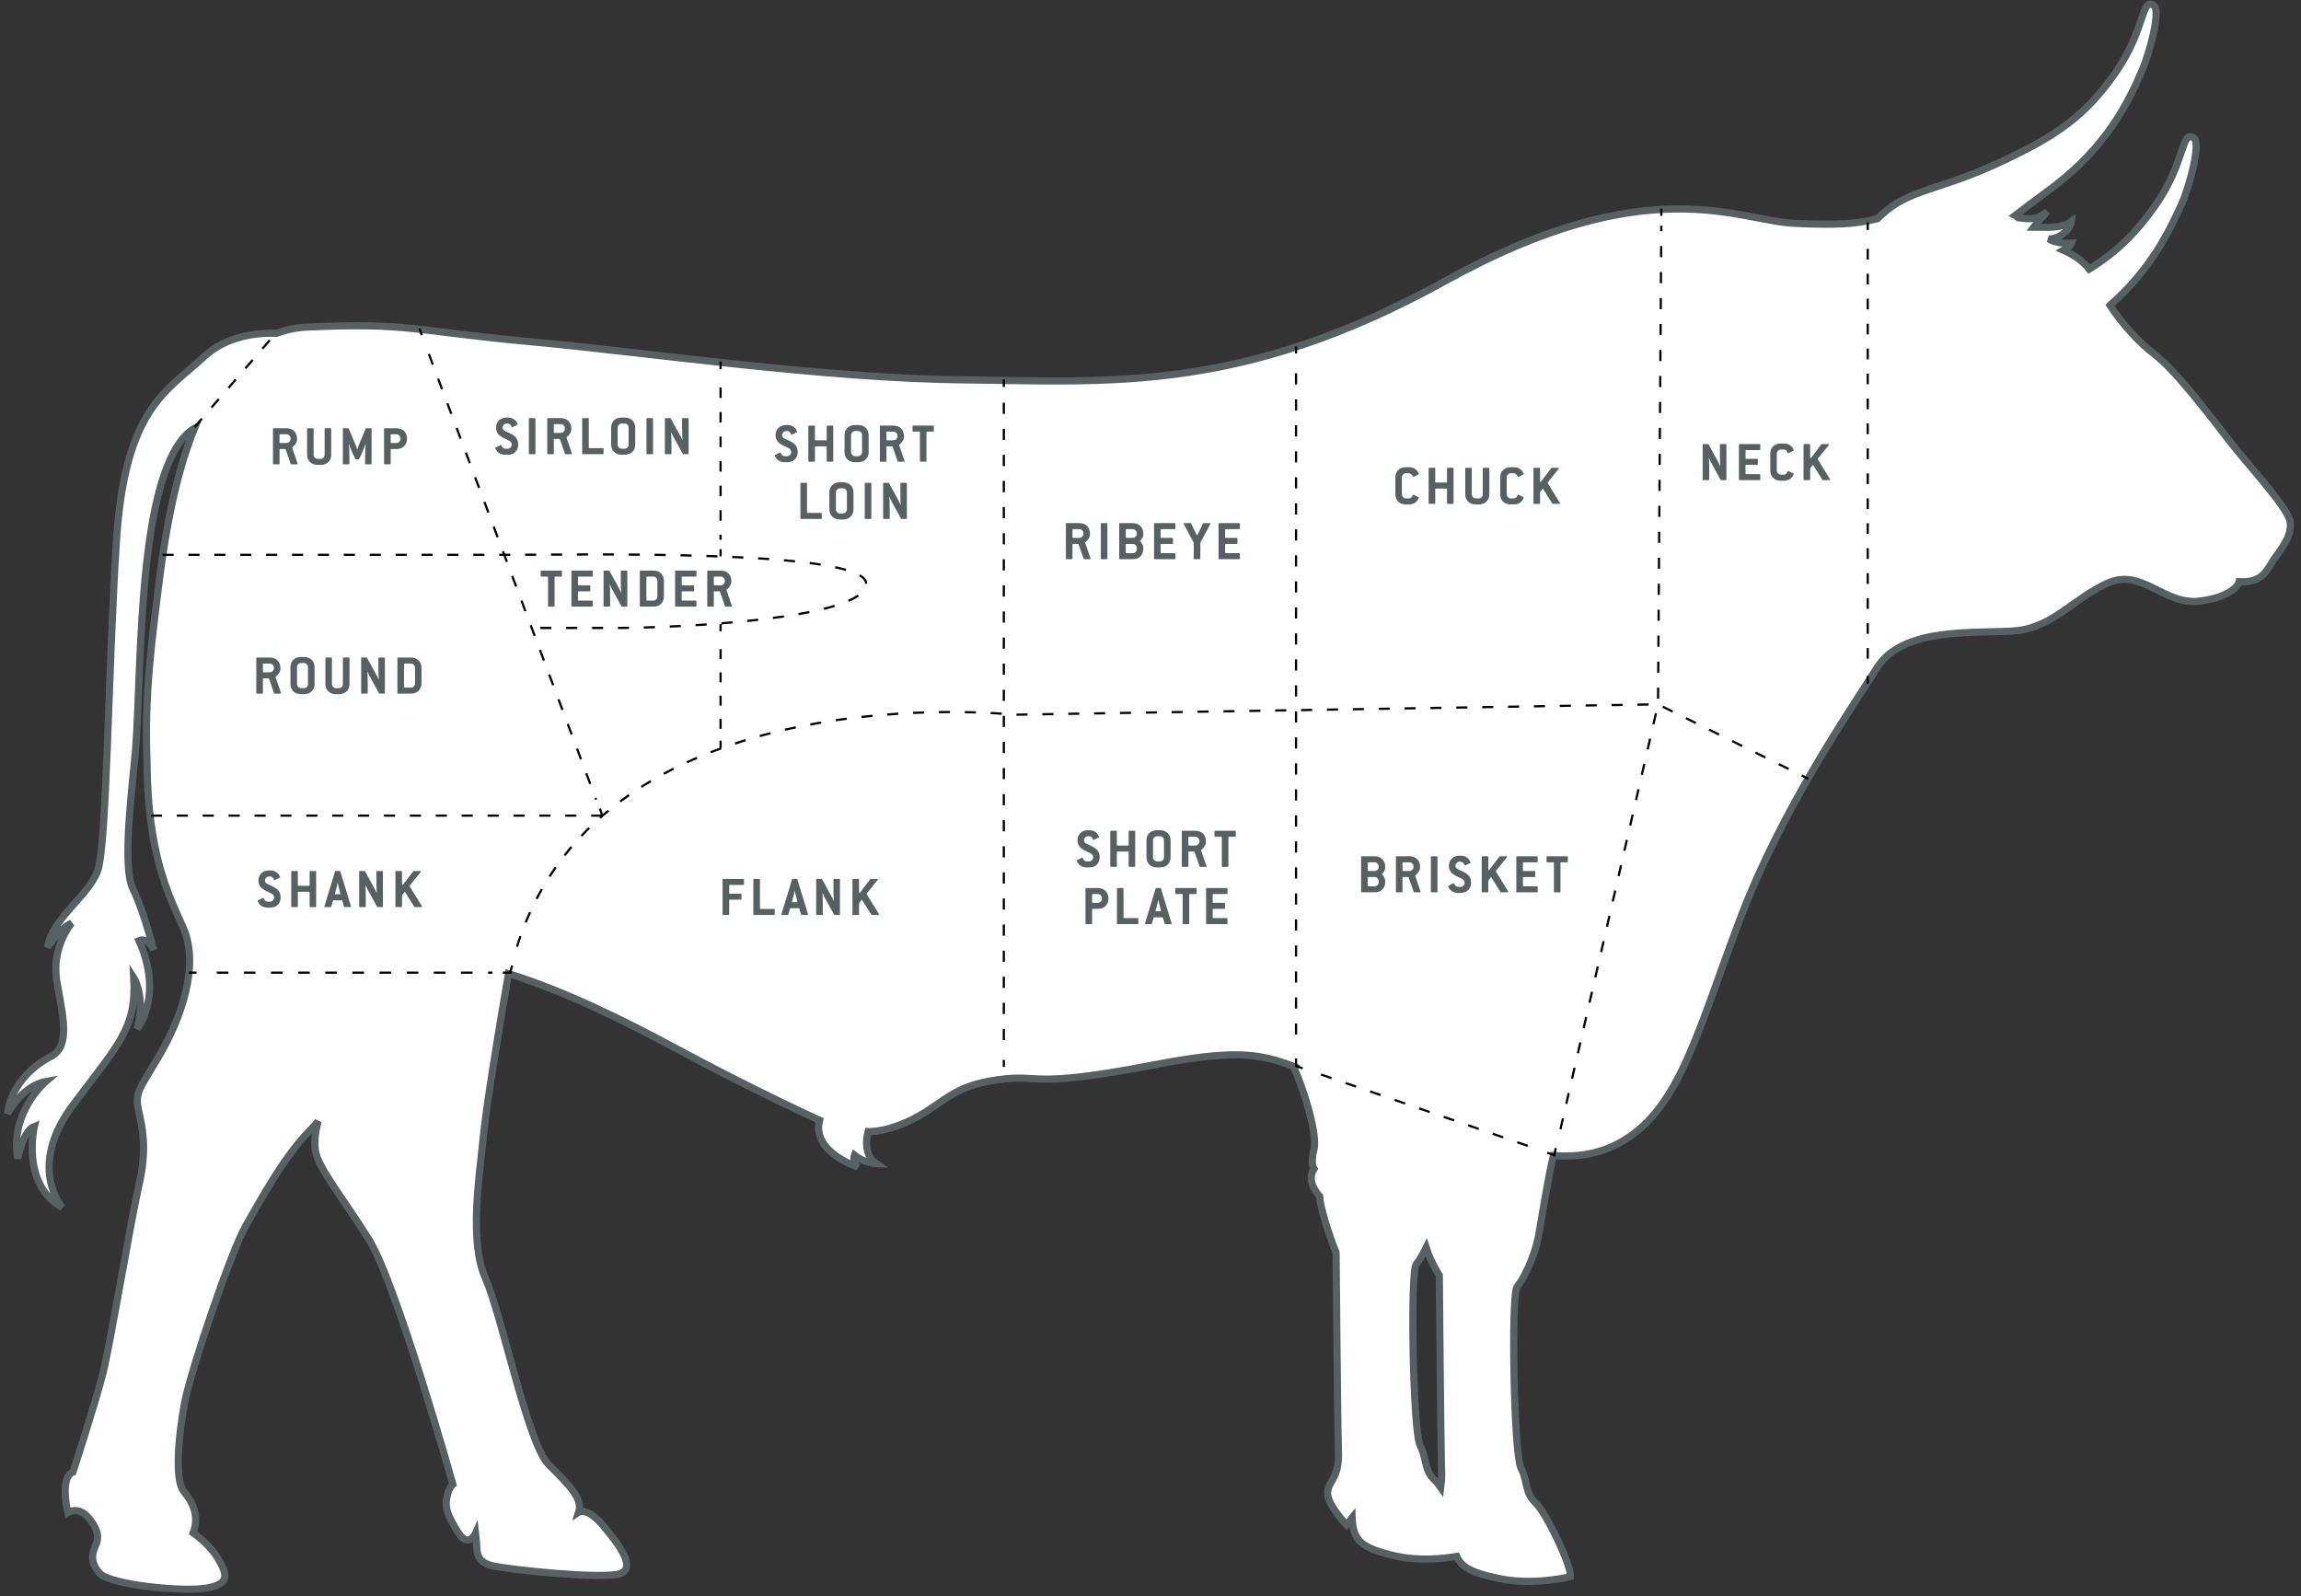 <svg id="wagyu-cuts" viewBox="0 0 640 444" xmlns="http://www.w3.org/2000/svg">
	<rect x="0" y="0" width="640" height="444" fill="#333333" stroke="none"/>
	<g id="cuts-wrapper" stroke="none" stroke-width="1" fill="none" fill-rule="evenodd">
		<g id="cuts" transform="translate(2, 1)">
			<g>
				<path d="M634.951,144.011 C634.296,140.076 622.891,127.878 618.172,121.714 C613.452,115.681 603.227,102.04 597.459,97.712 C593.134,94.433 588.283,89.187 584.875,83.941 C596.411,73.71 601.392,63.218 604.801,55.742 C607.16,50.364 610.175,38.691 608.209,37.38 C604.669,35.019 605.98,43.938 597.591,56.004 C592.085,63.874 586.71,69.12 579.107,73.842 C577.009,71.218 574.519,69.776 571.897,68.595 C572.815,68.071 573.732,67.546 574.125,66.628 C571.897,66.759 569.537,66.497 567.833,65.447 C570.455,65.579 573.863,63.087 574.125,60.595 C571.11,62.693 567.178,62.169 563.638,62.169 C564.818,60.595 566.26,59.152 567.44,57.84 C564.949,59.808 563.507,60.07 560.361,59.677 C560.099,59.677 559.705,59.545 559.312,59.545 C559.05,59.283 558.788,59.021 558.526,58.89 C561.803,56.398 565.342,53.774 569.406,50.758 C584.088,39.478 589.987,27.412 593.658,18.887 C596.017,13.509 599.033,1.836 597.066,0.525 C593.527,-1.836 594.838,7.082 586.448,19.149 C578.058,31.215 570.062,36.855 553.544,44.462 C537.158,52.069 528.899,51.545 521.034,59.021 C520.772,59.283 520.51,59.545 520.247,59.808 C514.086,61.382 508.449,61.644 497.175,61.119 C481.576,60.464 456.669,45.774 400.038,77.12 C343.407,108.467 306.57,105.057 266.588,104.664 C226.605,104.27 178.495,97.056 145.592,94.04 C112.688,91.023 112.032,88.662 83.324,89.974 C80.309,90.105 77.556,90.761 74.934,91.679 C69.166,91.548 61.038,92.466 54.877,98.106 C44.259,107.942 32.723,112.533 30.363,149.782 C28.004,187.03 27.741,234.378 25.12,241.329 C22.498,248.281 12.404,254.576 11.224,262.446 C11.224,262.446 14.632,257.199 17.91,255.757 C17.91,255.757 12.142,262.446 13.846,272.151 C15.55,281.988 17.647,289.989 12.142,292.874 C12.142,292.874 1.523,297.727 0.081,308.744 C0.081,308.744 4.145,301.006 10.7,299.826 C10.7,299.826 0.606,308.482 2.965,321.204 C2.965,321.204 4.407,313.466 7.554,312.285 C7.554,312.285 3.752,328.418 15.288,334.845 C15.288,334.845 5.456,323.565 18.172,306.515 C30.888,289.464 36,285.136 35.214,270.971 C35.214,270.971 38.622,276.217 36.131,285.136 C36.131,285.136 43.603,276.217 36.656,260.609 C36.656,260.609 39.277,259.429 40.719,263.233 C40.719,263.233 38.098,252.609 34.951,246.182 C31.805,239.887 34.951,216.672 35.738,207.097 C37.442,184.538 36.131,129.846 51.338,118.566 C51.6,118.435 51.862,118.173 52.124,118.042 C46.749,131.288 44.128,146.634 42.555,158.569 C39.933,178.899 38.229,192.67 38.884,210.507 C39.015,236.608 44.914,247.887 48.978,257.068 C53.566,267.43 48.454,282.119 42.292,292.612 C36.262,302.973 35.345,302.711 36.787,309.007 C38.229,315.302 38.491,320.811 36.524,329.205 C34.558,337.599 28.921,371.437 26.693,380.75 C24.333,389.931 18.303,408.424 18.303,408.424 C14.501,409.866 16.861,419.703 16.861,419.703 C16.861,419.703 19.745,417.736 22.629,421.146 C25.513,424.556 25.513,426.917 24.595,428.884 C23.678,430.852 22.891,433.475 25.775,436.623 C28.659,439.77 48.847,441.869 55.533,440.688 C62.218,439.508 61.038,436.623 58.679,432.557 C56.319,428.491 51.731,425.343 51.731,425.343 C53.435,420.753 51.731,416.949 49.109,413.801 C46.487,410.653 47.667,397.931 49.371,389.012 C51.075,380.094 62.349,346.78 66.413,339.828 C70.477,332.877 76.507,321.335 84.241,313.335 C85.028,312.548 85.814,311.761 86.47,310.843 C85.683,313.991 85.421,315.958 85.683,318.712 C86.208,323.565 92.893,331.434 100.628,343.763 C108.362,356.223 123.962,411.834 123.962,411.834 C123.962,411.834 122.782,412.752 122.257,415.637 C121.733,418.523 122.52,420.49 125.404,425.212 C128.288,429.802 130.254,425.474 130.254,425.474 L130.516,427.835 C130.778,430.196 129.992,433.344 135.104,434.524 C140.348,435.704 165.386,438.196 170.236,436.754 C175.087,435.311 170.499,429.015 165.91,423.507 C161.322,417.998 158.963,419.572 158.963,419.572 C160.143,415.769 156.341,412.096 150.573,406.325 C144.805,400.554 137.595,364.88 133.007,354.518 C128.419,344.157 131.303,326.582 132.482,314.646 C133.269,306.646 136.94,284.087 139.43,269.791 C155.423,274.774 171.678,282.906 186.098,290.645 C207.728,302.318 225.95,310.58 225.95,310.58 C223.721,319.499 236.568,323.565 236.568,323.565 C234.995,321.991 235.65,320.286 235.65,320.286 C238.403,322.516 241.681,322.647 241.681,322.647 C237.617,319.893 239.452,313.728 239.452,313.728 C239.452,313.728 244.827,314.122 253.085,309.662 C261.344,305.072 263.311,301.006 275.633,299.301 C287.955,297.596 283.892,301.924 318.631,295.235 C340.523,291.038 347.864,291.694 358.22,295.76 C358.089,296.022 358.089,296.415 358.22,296.678 C360.842,302.711 364.512,314.646 363.463,318.712 C362.415,322.778 363.463,324.09 363.463,324.09 C361.104,327.762 365.037,331.697 365.037,331.697 C365.43,336.943 369.625,347.436 369.625,347.436 C369.625,347.436 370.018,395.439 370.28,402.784 C370.542,410.129 367.527,410.785 367.265,414.064 C367.003,417.342 372.509,423.113 372.509,423.113 L374.082,421.146 C374.344,427.442 376.441,429.54 386.142,431.77 C392.565,433.212 399.251,432.557 403.184,431.901 C404.495,434.918 407.51,436.491 414.458,437.934 C424.158,440.164 434.777,437.541 434.777,437.541 C435.17,434.524 428.091,419.834 425.076,416.949 C422.061,414.195 422.978,411.047 421.012,407.243 C419.046,403.309 418.259,358.846 419.963,356.879 C421.667,354.912 424.945,348.485 425.993,342.32 C426.649,338.91 428.484,326.844 430.057,320.417 C437.398,320.942 443.691,319.761 449.59,316.22 C465.189,306.908 470.171,285.923 481.838,254.97 C493.505,224.017 512.775,196.342 520.116,184.669 C527.457,172.996 548.432,175.357 558.657,174.439 C568.882,173.521 574.65,165.52 584.219,161.192 C593.789,156.864 599.95,167.488 609.913,166.176 C619.876,164.865 620.794,160.799 620.794,160.799 C627.348,161.192 628.528,157.52 630.494,154.503 C632.723,151.355 635.607,147.945 634.951,144.011 L634.951,144.011 Z M398.727,412.752 C398.071,411.834 397.547,411.047 397.023,410.653 C394.007,407.899 394.925,404.751 392.959,400.948 C390.992,397.013 390.206,352.551 391.91,350.583 C392.697,349.796 393.614,348.091 394.663,345.993 C395.974,350.059 398.333,353.731 398.333,353.731 C398.333,353.731 398.727,401.735 398.989,409.08 C398.989,410.391 398.858,411.703 398.727,412.752 L398.727,412.752 Z" id="Shape" stroke="#576063" stroke-width="1.991" fill="#FFFFFF"></path>
				<path d="M277.206,295.76 L277.206,293.792" id="Shape" stroke="#000000" stroke-width="0.617"></path>
				<path d="M277.206,288.284 L277.206,109.385" id="Shape" stroke="#000000" stroke-width="0.617" stroke-dasharray="3.11,4.147"></path>
				<path d="M277.206,106.631 L277.206,104.532" id="Shape" stroke="#000000" stroke-width="0.617"></path>
				<path d="M358.482,95.351 L358.482,97.319" id="Shape" stroke="#000000" stroke-width="0.617"></path>
				<path d="M358.482,102.827 L358.482,290.776" id="Shape" stroke="#000000" stroke-width="0.617" stroke-dasharray="3.1,4.133"></path>
				<polyline id="Shape" stroke="#000000" stroke-width="0.617" points="358.482 293.399 358.482 295.497 360.317 296.153"></polyline>
				<path d="M365.43,297.858 L425.862,318.712" id="Shape" stroke="#000000" stroke-width="0.617" stroke-dasharray="3.093,4.124"></path>
				<polyline id="Shape" stroke="#000000" stroke-width="0.617" points="428.353 319.63 430.319 320.286 430.713 318.319"></polyline>
				<polyline id="Shape" stroke="#000000" stroke-width="0.617" stroke-dasharray="3.096,4.128" points="432.024 313.072 459.159 194.9 460.077 61.775"></polyline>
				<path d="M460.077,59.021 L460.077,57.053" id="Shape" stroke="#000000" stroke-width="0.617"></path>
				<path d="M50.551,269.528 L52.649,269.528" id="Shape" stroke="#000000" stroke-width="0.617"></path>
				<path d="M58.285,269.528 L134.973,269.528" id="Shape" stroke="#000000" stroke-width="0.617" stroke-dasharray="3.234,4.313"></path>
				<path d="M137.857,269.528 L139.955,269.528 C140.086,268.872 140.217,268.217 140.479,267.561" id="Shape" stroke="#000000" stroke-width="0.617"></path>
				<path d="M141.79,262.315 C165.779,185.325 280.09,197.785 280.09,197.785 L459.159,194.9 L496.782,213.524" id="Shape" stroke="#000000" stroke-width="0.617" stroke-dasharray="3.084,4.113"></path>
				<path d="M499.142,214.704 L500.977,215.623" id="Shape" stroke="#000000" stroke-width="0.617"></path>
				<path d="M198.421,99.548 L198.421,101.647" id="Shape" stroke="#000000" stroke-width="0.617"></path>
				<path d="M198.421,106.762 L198.421,149.126" id="Shape" stroke="#000000" stroke-width="0.617" stroke-dasharray="2.927,3.902"></path>
				<path d="M198.421,151.749 L198.421,153.716" id="Shape" stroke="#000000" stroke-width="0.617"></path>
				<path d="M114.654,90.367 L115.31,92.204" id="Shape" stroke="#000000" stroke-width="0.617"></path>
				<path d="M117.276,97.45 L163.813,221.393" id="Shape" stroke="#000000" stroke-width="0.617" stroke-dasharray="3.141,4.187"></path>
				<path d="M164.862,223.885 L165.517,225.853" id="Shape" stroke="#000000" stroke-width="0.617"></path>
				<path d="M517.494,60.857 L517.494,62.955" id="Shape" stroke="#000000" stroke-width="0.617"></path>
				<path d="M517.494,68.202 L517.494,184.407" id="Shape" stroke="#000000" stroke-width="0.617" stroke-dasharray="2.974,3.966"></path>
				<path d="M517.494,187.03 L517.494,189.129" id="Shape" stroke="#000000" stroke-width="0.617"></path>
				<path d="M52.124,117.779 L74.934,91.417" id="Shape" stroke="#000000" stroke-width="0.617" stroke-dasharray="3.087,4.116"></path>
				<path d="M165.517,225.853 L38.884,225.853" id="Shape" stroke="#000000" stroke-width="0.617" stroke-dasharray="3.087,4.116"></path>
				<path d="M198.421,172.603 L198.421,174.57" id="Shape" stroke="#000000" stroke-width="0.617"></path>
				<path d="M198.421,179.554 L198.421,202.638" id="Shape" stroke="#000000" stroke-width="0.617" stroke-dasharray="2.77,3.694"></path>
				<path d="M198.421,204.999 L198.421,207.097" id="Shape" stroke="#000000" stroke-width="0.617"></path>
				<path d="M43.21,153.323 L138.25,153.323 C158.832,153.323 239.452,151.618 238.928,161.455 C238.403,171.291 185.836,173.652 169.45,173.652 L145.854,173.652" id="Shape" stroke="#000000" stroke-width="0.617" stroke-dasharray="3.087,4.116"></path>
			</g>
			<g id="areas" transform="translate(16, 57)">
				<path class="hind-shank" fill="#576063" fill-opacity="0" d="M34.515,213 C33.614,220.785 30.16,229.025 26.292,235.612 C20.262,245.973 19.345,245.711 20.787,252.007 C22.229,258.302 22.491,263.811 20.524,272.205 C18.558,280.599 12.921,314.437 10.693,323.75 C8.333,332.931 2.303,351.424 2.303,351.424 C-1.499,352.866 0.861,362.703 0.861,362.703 C0.861,362.703 3.745,360.736 6.629,364.146 C9.513,367.556 9.513,369.917 8.595,371.884 C7.678,373.852 6.891,376.475 9.775,379.623 C12.659,382.77 32.847,384.869 39.533,383.688 C46.218,382.508 45.038,379.623 42.679,375.557 C40.319,371.491 35.731,368.343 35.731,368.343 C37.435,363.753 35.731,359.949 33.109,356.801 C30.487,353.653 31.667,340.931 33.371,332.012 C35.075,323.094 46.349,289.78 50.413,282.828 C54.477,275.877 60.507,264.335 68.241,256.335 C69.028,255.548 69.814,254.761 70.47,253.843 C69.683,256.991 69.421,258.958 69.683,261.712 C70.208,266.565 76.893,274.434 84.628,286.763 C92.362,299.223 107.962,354.834 107.962,354.834 C107.962,354.834 106.782,355.752 106.257,358.637 C105.733,361.523 106.52,363.49 109.404,368.212 C112.288,372.802 114.254,368.474 114.254,368.474 L114.516,370.835 C114.778,373.196 113.992,376.344 119.104,377.524 C124.348,378.704 149.386,381.196 154.236,379.754 C159.087,378.311 154.499,372.015 149.91,366.507 C145.322,360.998 142.963,362.572 142.963,362.572 C144.143,358.769 140.341,355.096 134.573,349.325 C128.805,343.554 121.595,307.88 117.007,297.518 C112.419,287.157 115.303,269.582 116.482,257.646 C117.265,249.685 120.904,227.306 123.394,213 L34.515,213 L34.515,213 Z"></path>
				<path class="foreshin" fill="#576063" fill-opacity="0" d="M414.057,262.505 C412.484,268.936 410.649,282.011 409.993,285.423 C408.945,291.592 405.667,298.023 403.963,299.992 C402.259,301.96 403.046,346.452 405.012,350.39 C406.978,354.196 406.061,357.346 409.076,360.102 C412.091,362.989 419.17,377.689 418.777,380.707 C418.777,380.707 408.158,383.332 398.458,381.101 C391.51,379.657 388.495,378.082 387.184,375.064 C383.251,375.72 376.565,376.376 370.142,374.933 C360.441,372.701 358.344,370.601 358.082,364.302 L356.509,366.27 C356.509,366.27 351.003,360.496 351.265,357.214 C351.527,353.933 354.542,353.277 354.28,345.927 C354.018,338.578 353.625,290.542 353.625,290.542 C353.625,290.542 349.43,280.042 349.037,274.792 C349.037,274.792 345.104,270.855 347.463,267.18 C347.463,267.18 346.415,265.868 347.463,261.799 C348.512,257.731 344.842,245.787 342.22,239.75 C342.089,239.487 342.089,238.262 342.22,238 C350.5,240.669 406.5,260.799 414.057,262.505 Z M382.727,355.902 C382.071,354.983 381.547,354.196 381.023,353.802 C378.007,351.046 378.925,347.896 376.959,344.09 C374.992,340.153 374.206,295.66 375.91,293.692 C376.697,292.904 377.614,291.198 378.663,289.098 C379.974,293.167 382.333,296.842 382.333,296.842 C382.333,296.842 382.727,344.877 382.989,352.227 C382.989,353.54 382.858,354.852 382.727,355.902 L382.727,355.902 Z"></path>
				<path class="rump" fill="#576063" fill-opacity="0" d="M122.569,97 C110.41,64.909 98.792,34.108 98.792,33.587 C90.152,32.628 82.83,32.265 67.324,32.974 C64.309,33.105 61.556,33.761 58.934,34.679 C55.5,37.5 35.862,61.173 36.124,61.042 C31.413,72.652 28.817,85.874 27.189,97 L122.569,97 L122.569,97 Z"></path>
				<path class="round" fill="#576063" fill-opacity="0" d="M122.19,96 C135.648,131.523 149.91,169 149.91,169 C149.91,169 149.91,169 149.91,169 L23.76,169 C23.234,164.488 22.914,159.372 22.884,153.507 C22.229,135.67 23.933,121.899 26.555,101.569 C26.79,99.783 27.049,97.92 27.337,96 L122.19,96 L122.19,96 Z"></path>
				<path class="hind-shank" fill="#576063" fill-opacity="0" d="M23.76,169 C25.573,184.57 29.827,192.95 32.978,200.068 C34.686,203.926 35.05,208.383 34.515,213 L123.394,213 C123.406,212.93 123.418,212.86 123.43,212.791 C131.99,181.037 149.869,169.028 149.91,169 L23.76,169 L23.76,169 Z"></path>
				<path class="ribeye" fill="#576063" fill-opacity="0" d="M260.85,47.816 L260.844,140.59 L342.542,139.214 L342.357,38.976 C342.357,38.976 316.683,47.415 287.838,47.946 C258.993,48.477 260.85,47.816 260.85,47.816 Z"></path>
				<polygon class="chuck-bottom" fill="#576063" fill-opacity="0" points="342 139 443 138 414 264 342 239"></polygon>
				<path class="chuck-top" fill="#576063" fill-opacity="0" d="M342,38.5 C342,38.5 349.374,36.599 369.263,27.477 C389.151,18.355 394.296,13.825 411.5,7.5 C428.704,1.175 444,1 444,1 L443.5,137.8 L342,139.5 L342,38.5 Z"></path>
				<path class="neck" fill="#576063" fill-opacity="0" d="M444,2.84217094e-14 C444,2.84217094e-14 453.77,0.136 461,1 C467.2,1.741 472,3 481.5,4 C491,5 502,3.5 502,3.5 L502,131.5 L485,158.5 L443,138 L444,2.84217094e-14 Z"></path>
				<path class="short-loin" fill="#576063" fill-opacity="0" d="M122.293,96 L99,33.5 C99,33.5 129.5,37.5 138.5,38.5 C144.314,39.146 165.362,41.253 182.5,42.933 L182.5,96.487 C171.224,96 162,96 162,96 L122.293,96 Z M130.12,117 L125.262,117 C131.256,117 144.299,117 154,117 C156.528,117 168.907,116.734 182.5,115.603 L182.5,150.136 C177.007,152.197 172.073,154.464 168,156.5 C155,163 149.5,169 149.5,169 L130.12,117 Z"></path>
				<path class="tender" fill="#576063" fill-opacity="0" d="M162,96 C162,96 224.159,96.003 223,104.5 C221.5,115.5 160,117 154,117 C144.299,117 135.994,117 130,117 L122.293,96 L162,96 Z"></path>
				<path class="flank" fill="#576063" fill-opacity="0" d="M124.368,212.086 C137.451,217.56 209.802,253.248 209.802,253.248 C209.802,253.248 208.893,257.984 211.196,260.038 C213.499,262.092 220.245,266.039 220.245,266.039 L220.245,263.551 L224.699,265.585 C224.699,265.585 221.684,256.979 223.662,256.73 C225.639,256.481 237.204,254.385 243.56,248.189 C249.916,241.994 261.115,242.091 261.115,242.091 L261.115,140.328 C261.115,140.328 210.261,137.302 177.38,152.222 C144.499,167.142 130.292,186.236 124.368,212.086 Z"></path>
				<path class="short-loin" fill="#576063" fill-opacity="0" d="M182.5,150.136 C185.515,149.005 188.698,147.935 192,147 C201.884,144.2 212.764,142.529 221,141.5 C237,139.5 261,140.5 261,140.5 L261,48 C261,48 215,46 204,45 C200.106,44.646 191.89,43.854 182.5,42.933 L182.5,96.487 C200.494,97.263 223.712,99.276 223,104.5 C222.132,110.866 201.171,114.05 182.5,115.603 L182.5,150.136 L182.5,150.136 Z"></path>
				<path class="short-plate" fill="#576063" fill-opacity="0" d="M261,140 L343,139 L343,238.5 C343,238.5 335,235.683 324.277,235.683 C313.554,235.683 291.955,241 283.727,242 C275.5,243 261,242 261,242 L261,140 Z"></path>
			</g>
			<g id="labels" transform="translate(69, 115)">
				<path class="rump" fill="#576063" d="M11.801,13.018 C11.801,13.103 11.748,13.145 11.641,13.145 L10.001,13.145 C9.927,13.145 9.879,13.108 9.858,13.034 L8.456,8.989 C8.446,8.925 8.403,8.894 8.329,8.894 L6.912,8.894 C6.806,8.894 6.752,8.947 6.752,9.053 L6.752,12.986 C6.752,13.092 6.699,13.145 6.593,13.145 L5.08,13.145 C4.974,13.145 4.921,13.092 4.921,12.986 L4.921,3.272 C4.921,3.166 4.974,3.113 5.08,3.113 L8.663,3.113 C9.566,3.113 10.285,3.381 10.821,3.917 C11.357,4.453 11.626,5.172 11.626,6.075 L11.626,6.234 C11.626,6.616 11.493,7.017 11.227,7.436 C10.962,7.856 10.665,8.177 10.336,8.4 C10.293,8.432 10.272,8.474 10.272,8.527 C10.272,8.559 10.298,8.644 10.352,8.782 L11.721,12.763 C11.732,12.795 11.742,12.83 11.753,12.867 C11.764,12.904 11.774,12.936 11.785,12.962 C11.795,12.989 11.801,13.007 11.801,13.018 L11.801,13.018 Z M9.81,6.075 L9.81,5.931 C9.81,5.624 9.696,5.356 9.468,5.127 C9.239,4.899 8.971,4.785 8.663,4.785 L6.912,4.785 C6.806,4.785 6.752,4.838 6.752,4.944 L6.752,7.062 C6.752,7.168 6.806,7.221 6.912,7.221 L8.663,7.221 C8.971,7.221 9.239,7.107 9.468,6.879 C9.696,6.651 9.81,6.383 9.81,6.075 L9.81,6.075 Z M21.122,10.486 C21.122,11.325 20.851,12.004 20.31,12.524 C19.768,13.045 19.052,13.305 18.16,13.305 L17.38,13.305 C16.477,13.305 15.758,13.045 15.222,12.524 C14.686,12.004 14.418,11.325 14.418,10.486 L14.418,3.272 C14.418,3.166 14.471,3.113 14.577,3.113 L16.074,3.113 C16.18,3.113 16.233,3.166 16.233,3.272 L16.233,10.486 C16.233,10.794 16.347,11.062 16.575,11.29 C16.804,11.518 17.072,11.633 17.38,11.633 L18.16,11.633 C18.479,11.633 18.747,11.521 18.964,11.298 C19.182,11.075 19.291,10.805 19.291,10.486 L19.291,3.272 C19.291,3.166 19.344,3.113 19.45,3.113 L20.963,3.113 C21.069,3.113 21.122,3.166 21.122,3.272 L21.122,10.486 Z M32.354,12.986 C32.354,13.092 32.301,13.145 32.195,13.145 L30.698,13.145 C30.592,13.145 30.539,13.092 30.539,12.986 L30.539,11.314 C30.539,10.146 30.597,8.862 30.714,7.46 L30.65,7.444 C30.64,7.466 30.613,7.558 30.571,7.723 C30.528,7.888 30.475,8.065 30.412,8.257 C30.348,8.448 30.289,8.602 30.236,8.718 L28.915,11.68 C28.883,11.744 28.835,11.776 28.771,11.776 L27.959,11.776 C27.895,11.776 27.848,11.744 27.816,11.68 L26.494,8.718 C26.441,8.602 26.383,8.448 26.319,8.257 C26.255,8.065 26.202,7.888 26.16,7.723 C26.117,7.558 26.091,7.466 26.08,7.444 L26.016,7.46 C26.133,8.862 26.191,10.146 26.191,11.314 L26.191,12.986 C26.191,13.092 26.138,13.145 26.032,13.145 L24.519,13.145 C24.413,13.145 24.36,13.092 24.36,12.986 L24.36,3.272 C24.36,3.166 24.413,3.113 24.519,3.113 L25.857,3.113 C25.921,3.113 25.969,3.145 26,3.208 L28.118,8.272 C28.161,8.379 28.23,8.617 28.325,8.989 L28.373,8.989 C28.447,8.671 28.522,8.432 28.596,8.272 L30.714,3.208 C30.746,3.145 30.794,3.113 30.857,3.113 L32.195,3.113 C32.301,3.113 32.354,3.166 32.354,3.272 L32.354,12.986 Z M42.217,6.075 C42.217,6.882 41.946,7.553 41.405,8.089 C40.864,8.625 40.147,8.894 39.255,8.894 L37.822,8.894 C37.716,8.894 37.663,8.947 37.663,9.053 L37.663,12.986 C37.663,13.092 37.61,13.145 37.503,13.145 L35.991,13.145 C35.884,13.145 35.831,13.092 35.831,12.986 L35.831,3.272 C35.831,3.166 35.884,3.113 35.991,3.113 L39.255,3.113 C40.158,3.113 40.877,3.384 41.413,3.925 C41.949,4.466 42.217,5.183 42.217,6.075 L42.217,6.075 Z M40.402,6.075 L40.402,5.931 C40.402,5.624 40.288,5.356 40.059,5.127 C39.831,4.899 39.563,4.785 39.255,4.785 L37.822,4.785 C37.716,4.785 37.663,4.838 37.663,4.944 L37.663,7.062 C37.663,7.168 37.716,7.221 37.822,7.221 L39.255,7.221 C39.563,7.221 39.831,7.107 40.059,6.879 C40.288,6.651 40.402,6.383 40.402,6.075 L40.402,6.075 Z"></path>
				<path class="round" fill="#576063" d="M7.172,76.789 C7.172,76.874 7.119,76.917 7.013,76.917 L5.372,76.917 C5.298,76.917 5.25,76.879 5.229,76.805 L3.828,72.76 C3.817,72.697 3.775,72.665 3.7,72.665 L2.283,72.665 C2.177,72.665 2.124,72.718 2.124,72.824 L2.124,76.757 C2.124,76.864 2.071,76.917 1.964,76.917 L0.452,76.917 C0.345,76.917 0.292,76.864 0.292,76.757 L0.292,67.043 C0.292,66.937 0.345,66.884 0.452,66.884 L4.035,66.884 C4.937,66.884 5.656,67.152 6.192,67.688 C6.729,68.224 6.997,68.944 6.997,69.846 L6.997,70.005 C6.997,70.387 6.864,70.788 6.599,71.208 C6.333,71.627 6.036,71.948 5.707,72.171 C5.664,72.203 5.643,72.245 5.643,72.298 C5.643,72.33 5.67,72.415 5.723,72.553 L7.092,76.534 C7.103,76.566 7.113,76.601 7.124,76.638 C7.135,76.675 7.145,76.707 7.156,76.733 C7.167,76.76 7.172,76.779 7.172,76.789 L7.172,76.789 Z M5.181,69.846 L5.181,69.703 C5.181,69.395 5.067,69.127 4.839,68.898 C4.611,68.67 4.343,68.556 4.035,68.556 L2.283,68.556 C2.177,68.556 2.124,68.609 2.124,68.715 L2.124,70.833 C2.124,70.939 2.177,70.993 2.283,70.993 L4.035,70.993 C4.343,70.993 4.611,70.878 4.839,70.65 C5.067,70.422 5.181,70.154 5.181,69.846 L5.181,69.846 Z M16.493,74.257 C16.493,75.096 16.222,75.775 15.681,76.296 C15.14,76.816 14.423,77.076 13.531,77.076 L12.751,77.076 C11.848,77.076 11.129,76.816 10.593,76.296 C10.057,75.775 9.789,75.096 9.789,74.257 L9.789,69.543 C9.789,68.705 10.057,68.025 10.593,67.505 C11.129,66.985 11.848,66.725 12.751,66.725 L13.531,66.725 C14.423,66.725 15.14,66.985 15.681,67.505 C16.222,68.025 16.493,68.705 16.493,69.543 L16.493,74.257 Z M14.662,74.257 L14.662,69.543 C14.662,69.225 14.553,68.954 14.335,68.731 C14.118,68.508 13.85,68.397 13.531,68.397 L12.751,68.397 C12.443,68.397 12.175,68.511 11.947,68.739 C11.718,68.967 11.604,69.236 11.604,69.543 L11.604,74.257 C11.604,74.565 11.718,74.833 11.947,75.061 C12.175,75.29 12.443,75.404 12.751,75.404 L13.531,75.404 C13.85,75.404 14.118,75.292 14.335,75.069 C14.553,74.846 14.662,74.576 14.662,74.257 L14.662,74.257 Z M26.213,74.257 C26.213,75.096 25.942,75.775 25.401,76.296 C24.859,76.816 24.142,77.076 23.251,77.076 L22.47,77.076 C21.568,77.076 20.849,76.816 20.313,76.296 C19.776,75.775 19.508,75.096 19.508,74.257 L19.508,67.043 C19.508,66.937 19.561,66.884 19.668,66.884 L21.165,66.884 C21.271,66.884 21.324,66.937 21.324,67.043 L21.324,74.257 C21.324,74.565 21.438,74.833 21.666,75.061 C21.894,75.29 22.162,75.404 22.47,75.404 L23.251,75.404 C23.569,75.404 23.837,75.292 24.055,75.069 C24.273,74.846 24.381,74.576 24.381,74.257 L24.381,67.043 C24.381,66.937 24.434,66.884 24.541,66.884 L26.053,66.884 C26.16,66.884 26.213,66.937 26.213,67.043 L26.213,74.257 Z M36.06,76.757 C36.06,76.864 36.006,76.917 35.9,76.917 L34.579,76.917 C34.515,76.917 34.467,76.89 34.435,76.837 L31.585,71.645 C31.532,71.539 31.42,71.269 31.25,70.833 L31.187,70.849 C31.25,71.614 31.282,72.925 31.282,74.783 L31.282,76.757 C31.282,76.864 31.229,76.917 31.123,76.917 L29.61,76.917 C29.504,76.917 29.451,76.864 29.451,76.757 L29.451,67.043 C29.451,66.937 29.504,66.884 29.61,66.884 L30.948,66.884 C31.011,66.884 31.059,66.91 31.091,66.964 L33.942,72.187 C33.995,72.293 34.106,72.564 34.276,72.999 L34.34,72.983 C34.276,72.219 34.244,70.908 34.244,69.05 L34.244,67.043 C34.244,66.937 34.297,66.884 34.403,66.884 L35.9,66.884 C36.006,66.884 36.06,66.937 36.06,67.043 L36.06,76.757 Z M46.241,73.955 C46.241,74.868 45.975,75.59 45.445,76.12 C44.914,76.651 44.192,76.917 43.279,76.917 L39.696,76.917 C39.59,76.917 39.537,76.864 39.537,76.757 L39.537,67.043 C39.537,66.937 39.59,66.884 39.696,66.884 L43.279,66.884 C44.181,66.884 44.901,67.152 45.437,67.688 C45.973,68.224 46.241,68.944 46.241,69.846 L46.241,73.955 Z M44.425,74.098 L44.425,69.703 C44.425,69.395 44.311,69.127 44.083,68.898 C43.855,68.67 43.587,68.556 43.279,68.556 L41.527,68.556 C41.421,68.556 41.368,68.609 41.368,68.715 L41.368,75.085 C41.368,75.191 41.421,75.245 41.527,75.245 L43.279,75.245 C43.597,75.245 43.868,75.133 44.091,74.91 C44.314,74.687 44.425,74.416 44.425,74.098 L44.425,74.098 Z"></path>
				<path class="hind-shank" fill="#576063" d="M7.052,133.63 C7.052,134.469 6.784,135.148 6.248,135.669 C5.712,136.189 4.993,136.449 4.09,136.449 L3.453,136.449 C2.328,136.449 1.489,136.019 0.937,135.159 C0.736,134.819 0.635,134.623 0.635,134.57 C0.635,134.527 0.667,134.49 0.73,134.458 L2.004,133.805 C2.11,133.752 2.174,133.726 2.195,133.726 C2.248,133.726 2.291,133.763 2.323,133.837 C2.588,134.464 2.965,134.777 3.453,134.777 L4.09,134.777 C4.398,134.777 4.666,134.663 4.895,134.435 C5.123,134.206 5.237,133.938 5.237,133.63 C5.237,133.269 5.11,132.985 4.855,132.778 C4.6,132.571 4.223,132.356 3.724,132.133 C3.639,132.102 3.575,132.075 3.533,132.054 C3.183,131.884 2.923,131.754 2.753,131.664 C2.583,131.573 2.357,131.43 2.076,131.234 C1.795,131.037 1.582,130.843 1.439,130.652 C1.296,130.461 1.168,130.214 1.057,129.912 C0.945,129.609 0.889,129.277 0.889,128.917 C0.889,128.078 1.158,127.398 1.694,126.878 C2.23,126.358 2.949,126.098 3.852,126.098 L4.106,126.098 C5.232,126.098 6.07,126.528 6.622,127.388 C6.824,127.727 6.925,127.924 6.925,127.977 C6.925,128.019 6.893,128.057 6.829,128.088 L5.555,128.741 C5.449,128.794 5.386,128.821 5.364,128.821 C5.311,128.821 5.269,128.784 5.237,128.71 C4.972,128.083 4.595,127.77 4.106,127.77 L3.852,127.77 C3.544,127.77 3.276,127.884 3.047,128.112 C2.819,128.341 2.705,128.609 2.705,128.917 C2.705,129.076 2.734,129.214 2.792,129.331 C2.851,129.447 2.957,129.561 3.111,129.673 C3.265,129.784 3.39,129.867 3.485,129.92 C3.581,129.973 3.761,130.055 4.027,130.167 C4.292,130.278 4.467,130.355 4.552,130.398 C4.913,130.567 5.218,130.729 5.468,130.883 C5.717,131.037 5.975,131.239 6.24,131.488 C6.506,131.738 6.707,132.043 6.845,132.404 C6.983,132.765 7.052,133.174 7.052,133.63 L7.052,133.63 Z M16.931,136.131 C16.931,136.237 16.878,136.29 16.772,136.29 L15.275,136.29 C15.169,136.29 15.116,136.237 15.116,136.131 L15.116,132.197 C15.116,132.091 15.063,132.038 14.956,132.038 L11.994,132.038 C11.888,132.038 11.835,132.091 11.835,132.197 L11.835,136.131 C11.835,136.237 11.782,136.29 11.676,136.29 L10.163,136.29 C10.057,136.29 10.004,136.237 10.004,136.131 L10.004,126.416 C10.004,126.31 10.057,126.257 10.163,126.257 L11.676,126.257 C11.782,126.257 11.835,126.31 11.835,126.416 L11.835,130.206 C11.835,130.313 11.888,130.366 11.994,130.366 L14.956,130.366 C15.063,130.366 15.116,130.313 15.116,130.206 L15.116,126.416 C15.116,126.31 15.169,126.257 15.275,126.257 L16.772,126.257 C16.878,126.257 16.931,126.31 16.931,126.416 L16.931,136.131 Z M26.635,136.162 C26.635,136.247 26.576,136.29 26.46,136.29 L24.851,136.29 C24.756,136.29 24.702,136.253 24.692,136.178 L24.214,134.506 C24.204,134.442 24.15,134.411 24.055,134.411 L21.778,134.411 C21.682,134.411 21.629,134.442 21.618,134.506 L21.141,136.178 C21.13,136.253 21.077,136.29 20.981,136.29 L19.389,136.29 C19.272,136.29 19.214,136.247 19.214,136.162 C19.214,136.141 19.219,136.117 19.23,136.091 C19.24,136.064 19.251,136.03 19.261,135.987 C19.272,135.945 19.283,135.908 19.293,135.876 L22.192,126.369 C22.202,126.294 22.255,126.257 22.351,126.257 L23.498,126.257 C23.593,126.257 23.646,126.294 23.657,126.369 L26.555,135.876 C26.608,136.035 26.635,136.13 26.635,136.162 L26.635,136.162 Z M23.673,132.595 C23.673,132.553 23.646,132.452 23.593,132.293 L23.131,130.429 C23.121,130.387 23.091,130.241 23.044,129.991 C22.996,129.742 22.967,129.596 22.956,129.554 L22.908,129.554 C22.898,129.596 22.866,129.742 22.813,129.991 C22.76,130.241 22.728,130.387 22.717,130.429 L22.239,132.277 C22.186,132.468 22.16,132.574 22.16,132.595 C22.16,132.691 22.218,132.738 22.335,132.738 L23.498,132.738 C23.614,132.738 23.673,132.691 23.673,132.595 L23.673,132.595 Z M35.51,136.131 C35.51,136.237 35.457,136.29 35.351,136.29 L34.029,136.29 C33.965,136.29 33.918,136.263 33.886,136.21 L31.035,131.019 C30.982,130.912 30.871,130.642 30.701,130.206 L30.637,130.222 C30.701,130.987 30.733,132.298 30.733,134.156 L30.733,136.131 C30.733,136.237 30.68,136.29 30.573,136.29 L29.061,136.29 C28.954,136.29 28.901,136.237 28.901,136.131 L28.901,126.416 C28.901,126.31 28.954,126.257 29.061,126.257 L30.398,126.257 C30.462,126.257 30.51,126.284 30.542,126.337 L33.392,131.56 C33.445,131.666 33.557,131.937 33.727,132.372 L33.79,132.356 C33.727,131.592 33.695,130.281 33.695,128.423 L33.695,126.416 C33.695,126.31 33.748,126.257 33.854,126.257 L35.351,126.257 C35.457,126.257 35.51,126.31 35.51,126.416 L35.51,136.131 Z M46.392,136.162 C46.392,136.247 46.334,136.29 46.217,136.29 L44.354,136.29 C44.301,136.29 44.258,136.263 44.226,136.21 L41.726,132.213 C41.673,132.139 41.625,132.102 41.583,132.102 C41.53,132.102 41.487,132.128 41.455,132.181 L40.946,132.866 C40.861,132.983 40.818,133.11 40.818,133.248 L40.818,136.131 C40.818,136.237 40.765,136.29 40.659,136.29 L39.146,136.29 C39.04,136.29 38.987,136.237 38.987,136.131 L38.987,126.416 C38.987,126.31 39.04,126.257 39.146,126.257 L40.659,126.257 C40.765,126.257 40.818,126.31 40.818,126.416 L40.818,129.952 C40.818,130.079 40.866,130.143 40.962,130.143 C41.015,130.143 41.063,130.111 41.105,130.047 L43.94,126.321 C43.982,126.278 44.025,126.257 44.067,126.257 L45.899,126.257 C46.015,126.257 46.074,126.3 46.074,126.384 C46.074,126.427 46.058,126.469 46.026,126.512 L43.032,130.222 C42.958,130.318 42.921,130.387 42.921,130.429 C42.921,130.451 42.952,130.52 43.016,130.636 L46.281,135.923 C46.355,136.051 46.392,136.13 46.392,136.162 L46.392,136.162 Z"></path>
				<path class="ribeye" fill="#576063" d="M232.342,39.406 C232.342,39.491 232.289,39.534 232.183,39.534 L230.543,39.534 C230.468,39.534 230.421,39.496 230.399,39.422 L228.998,35.377 C228.987,35.313 228.945,35.282 228.871,35.282 L227.453,35.282 C227.347,35.282 227.294,35.335 227.294,35.441 L227.294,39.374 C227.294,39.48 227.241,39.534 227.135,39.534 L225.622,39.534 C225.516,39.534 225.463,39.48 225.463,39.374 L225.463,29.66 C225.463,29.554 225.516,29.501 225.622,29.501 L229.205,29.501 C230.107,29.501 230.827,29.769 231.363,30.305 C231.899,30.841 232.167,31.56 232.167,32.463 L232.167,32.622 C232.167,33.004 232.034,33.405 231.769,33.824 C231.503,34.244 231.206,34.565 230.877,34.788 C230.835,34.82 230.813,34.862 230.813,34.915 C230.813,34.947 230.84,35.032 230.893,35.17 L232.263,39.151 C232.273,39.183 232.284,39.218 232.294,39.255 C232.305,39.292 232.316,39.324 232.326,39.35 C232.337,39.377 232.342,39.396 232.342,39.406 L232.342,39.406 Z M230.352,32.463 L230.352,32.32 C230.352,32.012 230.237,31.744 230.009,31.515 C229.781,31.287 229.513,31.173 229.205,31.173 L227.453,31.173 C227.347,31.173 227.294,31.226 227.294,31.332 L227.294,33.45 C227.294,33.556 227.347,33.609 227.453,33.609 L229.205,33.609 C229.513,33.609 229.781,33.495 230.009,33.267 C230.237,33.039 230.352,32.771 230.352,32.463 L230.352,32.463 Z M237.014,39.374 C237.014,39.48 236.96,39.534 236.854,39.534 L235.341,39.534 C235.235,39.534 235.182,39.48 235.182,39.374 L235.182,29.66 C235.182,29.554 235.235,29.501 235.341,29.501 L236.854,29.501 C236.96,29.501 237.014,29.554 237.014,29.66 L237.014,39.374 Z M247.004,36.603 C247.004,37.506 246.738,38.22 246.207,38.745 C245.677,39.271 244.955,39.534 244.042,39.534 L240.459,39.534 C240.352,39.534 240.299,39.48 240.299,39.374 L240.299,29.66 C240.299,29.554 240.352,29.501 240.459,29.501 L244.042,29.501 C244.944,29.501 245.663,29.769 246.2,30.305 C246.736,30.841 247.004,31.56 247.004,32.463 L247.004,32.622 C247.004,33.227 246.722,33.801 246.16,34.342 C246.117,34.374 246.096,34.411 246.096,34.453 C246.096,34.496 246.117,34.533 246.16,34.565 C246.393,34.788 246.592,35.072 246.757,35.417 C246.921,35.762 247.004,36.078 247.004,36.364 L247.004,36.603 Z M245.188,32.463 L245.188,32.32 C245.188,32.012 245.074,31.744 244.846,31.515 C244.618,31.287 244.35,31.173 244.042,31.173 L242.29,31.173 C242.184,31.173 242.131,31.226 242.131,31.332 L242.131,33.45 C242.131,33.556 242.184,33.609 242.29,33.609 L244.042,33.609 C244.35,33.609 244.618,33.495 244.846,33.267 C245.074,33.039 245.188,32.771 245.188,32.463 L245.188,32.463 Z M245.188,36.715 L245.188,36.412 C245.188,36.094 245.077,35.826 244.854,35.608 C244.631,35.39 244.36,35.282 244.042,35.282 L242.29,35.282 C242.184,35.282 242.131,35.335 242.131,35.441 L242.131,37.702 C242.131,37.808 242.184,37.861 242.29,37.861 L244.042,37.861 C244.36,37.861 244.631,37.75 244.854,37.527 C245.077,37.304 245.188,37.033 245.188,36.715 L245.188,36.715 Z M255.927,39.374 C255.927,39.48 255.874,39.534 255.768,39.534 L250.146,39.534 C250.04,39.534 249.987,39.48 249.987,39.374 L249.987,29.66 C249.987,29.554 250.04,29.501 250.146,29.501 L255.768,29.501 C255.874,29.501 255.927,29.554 255.927,29.66 L255.927,31.014 C255.927,31.12 255.874,31.173 255.768,31.173 L251.978,31.173 C251.871,31.173 251.818,31.226 251.818,31.332 L251.818,33.45 C251.818,33.556 251.871,33.609 251.978,33.609 L255.083,33.609 C255.189,33.609 255.242,33.663 255.242,33.769 L255.242,35.122 C255.242,35.229 255.189,35.282 255.083,35.282 L251.978,35.282 C251.871,35.282 251.818,35.335 251.818,35.441 L251.818,37.702 C251.818,37.808 251.871,37.861 251.978,37.861 L255.768,37.861 C255.874,37.861 255.927,37.914 255.927,38.021 L255.927,39.374 Z M265.678,29.628 C265.678,29.649 265.641,29.734 265.567,29.883 L262.971,34.74 C262.897,34.889 262.86,35.037 262.86,35.186 L262.86,39.374 C262.86,39.48 262.807,39.534 262.7,39.534 L261.187,39.534 C261.081,39.534 261.028,39.48 261.028,39.374 L261.028,35.17 C261.028,35.032 260.991,34.889 260.917,34.74 L258.321,29.883 C258.247,29.756 258.21,29.671 258.21,29.628 C258.21,29.543 258.268,29.501 258.385,29.501 L260.152,29.501 C260.205,29.501 260.253,29.533 260.296,29.596 L261.809,32.718 C261.84,32.803 261.888,32.845 261.952,32.845 C262.016,32.845 262.063,32.803 262.095,32.718 L263.608,29.596 C263.651,29.533 263.698,29.501 263.751,29.501 L265.503,29.501 C265.62,29.501 265.678,29.543 265.678,29.628 L265.678,29.628 Z M273.869,39.374 C273.869,39.48 273.816,39.534 273.71,39.534 L268.088,39.534 C267.982,39.534 267.929,39.48 267.929,39.374 L267.929,29.66 C267.929,29.554 267.982,29.501 268.088,29.501 L273.71,29.501 C273.816,29.501 273.869,29.554 273.869,29.66 L273.869,31.014 C273.869,31.12 273.816,31.173 273.71,31.173 L269.92,31.173 C269.813,31.173 269.76,31.226 269.76,31.332 L269.76,33.45 C269.76,33.556 269.813,33.609 269.92,33.609 L273.025,33.609 C273.131,33.609 273.184,33.663 273.184,33.769 L273.184,35.122 C273.184,35.229 273.131,35.282 273.025,35.282 L269.92,35.282 C269.813,35.282 269.76,35.335 269.76,35.441 L269.76,37.702 C269.76,37.808 269.813,37.861 269.92,37.861 L273.71,37.861 C273.816,37.861 273.869,37.914 273.869,38.021 L273.869,39.374 Z"></path>
				<path class="chuck-top" fill="#576063" d="M323.667,22.421 C323.667,22.474 323.567,22.67 323.365,23.01 C322.813,23.87 321.974,24.3 320.849,24.3 L320.068,24.3 C319.166,24.3 318.447,24.04 317.911,23.519 C317.375,22.999 317.106,22.32 317.106,21.481 L317.106,16.767 C317.106,15.929 317.375,15.249 317.911,14.729 C318.447,14.209 319.166,13.949 320.068,13.949 L320.849,13.949 C321.974,13.949 322.813,14.379 323.365,15.238 C323.567,15.578 323.667,15.775 323.667,15.828 C323.667,15.87 323.636,15.907 323.572,15.939 L322.298,16.592 C322.192,16.645 322.128,16.672 322.107,16.672 C322.054,16.672 322.011,16.635 321.979,16.56 C321.714,15.934 321.337,15.621 320.849,15.621 L320.068,15.621 C319.761,15.621 319.493,15.735 319.264,15.963 C319.036,16.191 318.922,16.459 318.922,16.767 L318.922,21.481 C318.922,21.789 319.036,22.057 319.264,22.285 C319.493,22.514 319.761,22.628 320.068,22.628 L320.849,22.628 C321.337,22.628 321.714,22.314 321.979,21.688 C322.011,21.614 322.054,21.577 322.107,21.577 C322.128,21.577 322.192,21.603 322.298,21.656 L323.572,22.309 C323.636,22.341 323.667,22.378 323.667,22.421 L323.667,22.421 Z M333.291,23.981 C333.291,24.087 333.238,24.14 333.132,24.14 L331.635,24.14 C331.529,24.14 331.476,24.087 331.476,23.981 L331.476,20.048 C331.476,19.942 331.423,19.889 331.317,19.889 L328.355,19.889 C328.249,19.889 328.195,19.942 328.195,20.048 L328.195,23.981 C328.195,24.087 328.142,24.14 328.036,24.14 L326.523,24.14 C326.417,24.14 326.364,24.087 326.364,23.981 L326.364,14.267 C326.364,14.161 326.417,14.108 326.523,14.108 L328.036,14.108 C328.142,14.108 328.195,14.161 328.195,14.267 L328.195,18.057 C328.195,18.163 328.249,18.216 328.355,18.216 L331.317,18.216 C331.423,18.216 331.476,18.163 331.476,18.057 L331.476,14.267 C331.476,14.161 331.529,14.108 331.635,14.108 L333.132,14.108 C333.238,14.108 333.291,14.161 333.291,14.267 L333.291,23.981 Z M343.25,21.481 C343.25,22.32 342.979,22.999 342.438,23.519 C341.896,24.04 341.18,24.3 340.288,24.3 L339.507,24.3 C338.605,24.3 337.886,24.04 337.35,23.519 C336.813,22.999 336.545,22.32 336.545,21.481 L336.545,14.267 C336.545,14.161 336.599,14.108 336.705,14.108 L338.202,14.108 C338.308,14.108 338.361,14.161 338.361,14.267 L338.361,21.481 C338.361,21.789 338.475,22.057 338.703,22.285 C338.931,22.514 339.2,22.628 339.507,22.628 L340.288,22.628 C340.606,22.628 340.874,22.516 341.092,22.293 C341.31,22.07 341.418,21.8 341.418,21.481 L341.418,14.267 C341.418,14.161 341.472,14.108 341.578,14.108 L343.091,14.108 C343.197,14.108 343.25,14.161 343.25,14.267 L343.25,21.481 Z M352.826,22.421 C352.826,22.474 352.725,22.67 352.523,23.01 C351.971,23.87 351.133,24.3 350.007,24.3 L349.227,24.3 C348.325,24.3 347.605,24.04 347.069,23.519 C346.533,22.999 346.265,22.32 346.265,21.481 L346.265,16.767 C346.265,15.929 346.533,15.249 347.069,14.729 C347.605,14.209 348.325,13.949 349.227,13.949 L350.007,13.949 C351.133,13.949 351.971,14.379 352.523,15.238 C352.725,15.578 352.826,15.775 352.826,15.828 C352.826,15.87 352.794,15.907 352.73,15.939 L351.456,16.592 C351.35,16.645 351.287,16.672 351.265,16.672 C351.212,16.672 351.17,16.635 351.138,16.56 C350.873,15.934 350.496,15.621 350.007,15.621 L349.227,15.621 C348.919,15.621 348.651,15.735 348.423,15.963 C348.194,16.191 348.08,16.459 348.08,16.767 L348.08,21.481 C348.08,21.789 348.194,22.057 348.423,22.285 C348.651,22.514 348.919,22.628 349.227,22.628 L350.007,22.628 C350.496,22.628 350.873,22.314 351.138,21.688 C351.17,21.614 351.212,21.577 351.265,21.577 C351.287,21.577 351.35,21.603 351.456,21.656 L352.73,22.309 C352.794,22.341 352.826,22.378 352.826,22.421 L352.826,22.421 Z M362.928,24.013 C362.928,24.098 362.869,24.14 362.752,24.14 L360.889,24.14 C360.836,24.14 360.794,24.114 360.762,24.061 L358.262,20.064 C358.209,19.989 358.161,19.952 358.118,19.952 C358.065,19.952 358.023,19.979 357.991,20.032 L357.481,20.717 C357.396,20.833 357.354,20.961 357.354,21.099 L357.354,23.981 C357.354,24.087 357.301,24.14 357.195,24.14 L355.682,24.14 C355.576,24.14 355.523,24.087 355.523,23.981 L355.523,14.267 C355.523,14.161 355.576,14.108 355.682,14.108 L357.195,14.108 C357.301,14.108 357.354,14.161 357.354,14.267 L357.354,17.802 C357.354,17.93 357.402,17.993 357.497,17.993 C357.55,17.993 357.598,17.962 357.641,17.898 L360.475,14.172 C360.518,14.129 360.56,14.108 360.603,14.108 L362.434,14.108 C362.551,14.108 362.609,14.15 362.609,14.235 C362.609,14.278 362.593,14.32 362.561,14.363 L359.567,18.073 C359.493,18.169 359.456,18.238 359.456,18.28 C359.456,18.301 359.488,18.37 359.552,18.487 L362.816,23.774 C362.89,23.902 362.928,23.981 362.928,24.013 L362.928,24.013 Z"></path>
				<path class="chuck-bottom" fill="#576063" d="M314.283,129.26 C314.283,130.162 314.017,130.876 313.487,131.402 C312.956,131.927 312.234,132.19 311.321,132.19 L307.738,132.19 C307.632,132.19 307.578,132.137 307.578,132.031 L307.578,122.317 C307.578,122.211 307.632,122.158 307.738,122.158 L311.321,122.158 C312.223,122.158 312.942,122.426 313.479,122.962 C314.015,123.498 314.283,124.217 314.283,125.12 L314.283,125.279 C314.283,125.884 314.001,126.457 313.439,126.999 C313.396,127.031 313.375,127.068 313.375,127.11 C313.375,127.153 313.396,127.19 313.439,127.222 C313.672,127.445 313.871,127.729 314.036,128.074 C314.201,128.419 314.283,128.735 314.283,129.021 L314.283,129.26 Z M312.467,125.12 L312.467,124.976 C312.467,124.668 312.353,124.4 312.125,124.172 C311.897,123.944 311.629,123.83 311.321,123.83 L309.569,123.83 C309.463,123.83 309.41,123.883 309.41,123.989 L309.41,126.107 C309.41,126.213 309.463,126.266 309.569,126.266 L311.321,126.266 C311.629,126.266 311.897,126.152 312.125,125.924 C312.353,125.696 312.467,125.427 312.467,125.12 Z M312.467,129.372 L312.467,129.069 C312.467,128.75 312.356,128.482 312.133,128.265 C311.91,128.047 311.639,127.938 311.321,127.938 L309.569,127.938 C309.463,127.938 309.41,127.991 309.41,128.098 L309.41,130.359 C309.41,130.465 309.463,130.518 309.569,130.518 L311.321,130.518 C311.639,130.518 311.91,130.407 312.133,130.184 C312.356,129.961 312.467,129.69 312.467,129.372 Z M324.146,132.063 C324.146,132.148 324.093,132.19 323.986,132.19 L322.346,132.19 C322.272,132.19 322.224,132.153 322.203,132.079 L320.801,128.034 C320.791,127.97 320.748,127.938 320.674,127.938 L319.257,127.938 C319.151,127.938 319.097,127.991 319.097,128.098 L319.097,132.031 C319.097,132.137 319.044,132.19 318.938,132.19 L317.425,132.19 C317.319,132.19 317.266,132.137 317.266,132.031 L317.266,122.317 C317.266,122.211 317.319,122.158 317.425,122.158 L321.008,122.158 C321.911,122.158 322.63,122.426 323.166,122.962 C323.702,123.498 323.97,124.217 323.97,125.12 L323.97,125.279 C323.97,125.661 323.838,126.062 323.572,126.481 C323.307,126.901 323.01,127.222 322.681,127.445 C322.638,127.476 322.617,127.519 322.617,127.572 C322.617,127.604 322.643,127.689 322.696,127.827 L324.066,131.808 C324.077,131.84 324.087,131.874 324.098,131.912 C324.108,131.949 324.119,131.981 324.13,132.007 C324.14,132.034 324.146,132.052 324.146,132.063 Z M322.155,125.12 L322.155,124.976 C322.155,124.668 322.041,124.4 321.813,124.172 C321.584,123.944 321.316,123.83 321.008,123.83 L319.257,123.83 C319.151,123.83 319.097,123.883 319.097,123.989 L319.097,126.107 C319.097,126.213 319.151,126.266 319.257,126.266 L321.008,126.266 C321.316,126.266 321.584,126.152 321.813,125.924 C322.041,125.696 322.155,125.427 322.155,125.12 Z M328.817,132.031 C328.817,132.137 328.764,132.19 328.658,132.19 L327.145,132.19 C327.039,132.19 326.986,132.137 326.986,132.031 L326.986,122.317 C326.986,122.211 327.039,122.158 327.145,122.158 L328.658,122.158 C328.764,122.158 328.817,122.211 328.817,122.317 L328.817,132.031 Z M338.17,129.531 C338.17,130.37 337.902,131.049 337.366,131.569 C336.83,132.089 336.111,132.349 335.208,132.349 L334.571,132.349 C333.446,132.349 332.607,131.92 332.055,131.06 C331.853,130.72 331.752,130.523 331.752,130.47 C331.752,130.428 331.784,130.391 331.848,130.359 L333.122,129.706 C333.228,129.653 333.292,129.626 333.313,129.626 C333.366,129.626 333.409,129.663 333.44,129.738 C333.706,130.364 334.083,130.677 334.571,130.677 L335.208,130.677 C335.516,130.677 335.784,130.563 336.012,130.335 C336.241,130.107 336.355,129.839 336.355,129.531 C336.355,129.17 336.227,128.886 335.973,128.679 C335.718,128.472 335.341,128.257 334.842,128.034 C334.757,128.002 334.693,127.975 334.651,127.954 C334.3,127.784 334.04,127.654 333.87,127.564 C333.701,127.474 333.475,127.331 333.194,127.134 C332.912,126.938 332.7,126.744 332.557,126.553 C332.413,126.362 332.286,126.115 332.174,125.812 C332.063,125.51 332.007,125.178 332.007,124.817 C332.007,123.978 332.275,123.299 332.811,122.779 C333.348,122.258 334.067,121.998 334.969,121.998 L335.224,121.998 C336.349,121.998 337.188,122.428 337.74,123.288 C337.942,123.628 338.043,123.824 338.043,123.877 C338.043,123.92 338.011,123.957 337.947,123.989 L336.673,124.642 C336.567,124.695 336.503,124.721 336.482,124.721 C336.429,124.721 336.387,124.684 336.355,124.61 C336.089,123.984 335.712,123.67 335.224,123.67 L334.969,123.67 C334.661,123.67 334.393,123.785 334.165,124.013 C333.937,124.241 333.823,124.509 333.823,124.817 C333.823,124.976 333.852,125.114 333.91,125.231 C333.969,125.348 334.075,125.462 334.229,125.573 C334.383,125.685 334.507,125.767 334.603,125.82 C334.699,125.873 334.879,125.956 335.144,126.067 C335.41,126.179 335.585,126.256 335.67,126.298 C336.031,126.468 336.336,126.63 336.586,126.784 C336.835,126.938 337.093,127.139 337.358,127.389 C337.623,127.638 337.825,127.944 337.963,128.305 C338.101,128.666 338.17,129.074 338.17,129.531 Z M348.527,132.063 C348.527,132.148 348.468,132.19 348.351,132.19 L346.488,132.19 C346.435,132.19 346.393,132.164 346.361,132.111 L343.861,128.113 C343.808,128.039 343.76,128.002 343.717,128.002 C343.664,128.002 343.622,128.029 343.59,128.082 L343.08,128.766 C342.995,128.883 342.953,129.011 342.953,129.149 L342.953,132.031 C342.953,132.137 342.9,132.19 342.794,132.19 L341.281,132.19 C341.175,132.19 341.122,132.137 341.122,132.031 L341.122,122.317 C341.122,122.211 341.175,122.158 341.281,122.158 L342.794,122.158 C342.9,122.158 342.953,122.211 342.953,122.317 L342.953,125.852 C342.953,125.98 343.001,126.043 343.096,126.043 C343.149,126.043 343.197,126.011 343.24,125.948 L346.074,122.221 C346.117,122.179 346.159,122.158 346.202,122.158 L348.033,122.158 C348.15,122.158 348.208,122.2 348.208,122.285 C348.208,122.327 348.192,122.37 348.16,122.412 L345.166,126.123 C345.092,126.218 345.055,126.287 345.055,126.33 C345.055,126.351 345.087,126.42 345.151,126.537 L348.415,131.824 C348.489,131.951 348.527,132.031 348.527,132.063 Z M356.685,132.031 C356.685,132.137 356.632,132.19 356.526,132.19 L350.905,132.19 C350.799,132.19 350.745,132.137 350.745,132.031 L350.745,122.317 C350.745,122.211 350.799,122.158 350.905,122.158 L356.526,122.158 C356.632,122.158 356.685,122.211 356.685,122.317 L356.685,123.67 C356.685,123.777 356.632,123.83 356.526,123.83 L352.736,123.83 C352.63,123.83 352.577,123.883 352.577,123.989 L352.577,126.107 C352.577,126.213 352.63,126.266 352.736,126.266 L355.841,126.266 C355.948,126.266 356.001,126.319 356.001,126.425 L356.001,127.779 C356.001,127.885 355.948,127.938 355.841,127.938 L352.736,127.938 C352.63,127.938 352.577,127.991 352.577,128.098 L352.577,130.359 C352.577,130.465 352.63,130.518 352.736,130.518 L356.526,130.518 C356.632,130.518 356.685,130.571 356.685,130.677 L356.685,132.031 Z M365.083,123.67 C365.083,123.777 365.03,123.83 364.924,123.83 L363.188,123.83 C363.082,123.83 363.029,123.883 363.029,123.989 L363.029,132.031 C363.029,132.137 362.976,132.19 362.87,132.19 L361.373,132.19 C361.267,132.19 361.213,132.137 361.213,132.031 L361.213,123.989 C361.213,123.883 361.16,123.83 361.054,123.83 L359.318,123.83 C359.212,123.83 359.159,123.777 359.159,123.67 L359.159,122.317 C359.159,122.211 359.212,122.158 359.318,122.158 L364.924,122.158 C365.03,122.158 365.083,122.211 365.083,122.317 L365.083,123.67 Z"></path>
				<path class="neck" fill="#576063" d="M409.192,17.384 C409.192,17.49 409.138,17.543 409.032,17.543 L407.711,17.543 C407.647,17.543 407.599,17.517 407.567,17.464 L404.717,12.272 C404.664,12.166 404.552,11.895 404.382,11.46 L404.319,11.476 C404.382,12.24 404.414,13.552 404.414,15.41 L404.414,17.384 C404.414,17.49 404.361,17.543 404.255,17.543 L402.742,17.543 C402.636,17.543 402.583,17.49 402.583,17.384 L402.583,7.67 C402.583,7.564 402.636,7.511 402.742,7.511 L404.08,7.511 C404.143,7.511 404.191,7.537 404.223,7.59 L407.074,12.814 C407.127,12.92 407.238,13.191 407.408,13.626 L407.472,13.61 C407.408,12.846 407.376,11.534 407.376,9.677 L407.376,7.67 C407.376,7.564 407.429,7.511 407.535,7.511 L409.032,7.511 C409.138,7.511 409.192,7.564 409.192,7.67 L409.192,17.384 Z M418.608,17.384 C418.608,17.49 418.555,17.543 418.449,17.543 L412.828,17.543 C412.722,17.543 412.668,17.49 412.668,17.384 L412.668,7.67 C412.668,7.564 412.722,7.511 412.828,7.511 L418.449,7.511 C418.555,7.511 418.608,7.564 418.608,7.67 L418.608,9.024 C418.608,9.13 418.555,9.183 418.449,9.183 L414.659,9.183 C414.553,9.183 414.5,9.236 414.5,9.342 L414.5,11.46 C414.5,11.566 414.553,11.619 414.659,11.619 L417.764,11.619 C417.871,11.619 417.924,11.673 417.924,11.779 L417.924,13.132 C417.924,13.238 417.871,13.292 417.764,13.292 L414.659,13.292 C414.553,13.292 414.5,13.345 414.5,13.451 L414.5,15.712 C414.5,15.818 414.553,15.871 414.659,15.871 L418.449,15.871 C418.555,15.871 418.608,15.924 418.608,16.031 L418.608,17.384 Z M427.946,15.824 C427.946,15.877 427.845,16.073 427.643,16.413 C427.091,17.273 426.252,17.703 425.127,17.703 L424.347,17.703 C423.444,17.703 422.725,17.443 422.189,16.922 C421.653,16.402 421.385,15.723 421.385,14.884 L421.385,10.17 C421.385,9.332 421.653,8.652 422.189,8.132 C422.725,7.612 423.444,7.352 424.347,7.352 L425.127,7.352 C426.252,7.352 427.091,7.782 427.643,8.641 C427.845,8.981 427.946,9.178 427.946,9.231 C427.946,9.273 427.914,9.31 427.85,9.342 L426.576,9.995 C426.47,10.048 426.406,10.075 426.385,10.075 C426.332,10.075 426.29,10.038 426.258,9.963 C425.992,9.337 425.615,9.024 425.127,9.024 L424.347,9.024 C424.039,9.024 423.771,9.138 423.542,9.366 C423.314,9.594 423.2,9.862 423.2,10.17 L423.2,14.884 C423.2,15.192 423.314,15.46 423.542,15.688 C423.771,15.916 424.039,16.031 424.347,16.031 L425.127,16.031 C425.615,16.031 425.992,15.717 426.258,15.091 C426.29,15.017 426.332,14.98 426.385,14.98 C426.406,14.98 426.47,15.006 426.576,15.059 L427.85,15.712 C427.914,15.744 427.946,15.781 427.946,15.824 L427.946,15.824 Z M438.047,17.416 C438.047,17.501 437.989,17.543 437.872,17.543 L436.009,17.543 C435.956,17.543 435.913,17.517 435.882,17.464 L433.381,13.467 C433.328,13.392 433.281,13.355 433.238,13.355 C433.185,13.355 433.143,13.382 433.111,13.435 L432.601,14.12 C432.516,14.236 432.474,14.364 432.474,14.502 L432.474,17.384 C432.474,17.49 432.421,17.543 432.314,17.543 L430.802,17.543 C430.695,17.543 430.642,17.49 430.642,17.384 L430.642,7.67 C430.642,7.564 430.695,7.511 430.802,7.511 L432.314,7.511 C432.421,7.511 432.474,7.564 432.474,7.67 L432.474,11.205 C432.474,11.333 432.521,11.396 432.617,11.396 C432.67,11.396 432.718,11.365 432.76,11.301 L435.595,7.575 C435.637,7.532 435.68,7.511 435.722,7.511 L437.554,7.511 C437.671,7.511 437.729,7.553 437.729,7.638 C437.729,7.681 437.713,7.723 437.681,7.766 L434.687,11.476 C434.613,11.572 434.576,11.641 434.576,11.683 C434.576,11.704 434.608,11.773 434.671,11.89 L437.936,17.177 C438.01,17.305 438.047,17.384 438.047,17.416 L438.047,17.416 Z"></path>
				<path class="short-loin" fill="#576063" d="M73.144,7.663 C73.144,8.502 72.876,9.181 72.339,9.701 C71.803,10.222 71.084,10.482 70.182,10.482 L69.545,10.482 C68.419,10.482 67.581,10.052 67.028,9.192 C66.827,8.852 66.726,8.656 66.726,8.603 C66.726,8.56 66.758,8.523 66.821,8.491 L68.095,7.838 C68.202,7.785 68.265,7.759 68.287,7.759 C68.34,7.759 68.382,7.796 68.414,7.87 C68.679,8.496 69.056,8.81 69.545,8.81 L70.182,8.81 C70.489,8.81 70.758,8.695 70.986,8.467 C71.214,8.239 71.328,7.971 71.328,7.663 C71.328,7.302 71.201,7.018 70.946,6.811 C70.691,6.604 70.314,6.389 69.815,6.166 C69.73,6.134 69.667,6.108 69.624,6.086 C69.274,5.917 69.014,5.786 68.844,5.696 C68.674,5.606 68.448,5.463 68.167,5.266 C67.886,5.07 67.673,4.876 67.53,4.685 C67.387,4.494 67.259,4.247 67.148,3.945 C67.036,3.642 66.981,3.31 66.981,2.949 C66.981,2.11 67.249,1.431 67.785,0.911 C68.321,0.391 69.04,0.13 69.943,0.13 L70.198,0.13 C71.323,0.13 72.162,0.56 72.714,1.42 C72.915,1.76 73.016,1.957 73.016,2.01 C73.016,2.052 72.984,2.089 72.921,2.121 L71.647,2.774 C71.541,2.827 71.477,2.854 71.456,2.854 C71.403,2.854 71.36,2.816 71.328,2.742 C71.063,2.116 70.686,1.803 70.198,1.803 L69.943,1.803 C69.635,1.803 69.367,1.917 69.139,2.145 C68.91,2.373 68.796,2.641 68.796,2.949 C68.796,3.108 68.825,3.246 68.884,3.363 C68.942,3.48 69.048,3.594 69.202,3.706 C69.356,3.817 69.481,3.899 69.576,3.952 C69.672,4.006 69.852,4.088 70.118,4.199 C70.383,4.311 70.558,4.388 70.643,4.43 C71.004,4.6 71.31,4.762 71.559,4.916 C71.809,5.07 72.066,5.272 72.331,5.521 C72.597,5.771 72.799,6.076 72.937,6.437 C73.075,6.798 73.144,7.206 73.144,7.663 L73.144,7.663 Z M77.926,10.163 C77.926,10.269 77.873,10.322 77.767,10.322 L76.254,10.322 C76.148,10.322 76.095,10.269 76.095,10.163 L76.095,0.449 C76.095,0.343 76.148,0.29 76.254,0.29 L77.767,0.29 C77.873,0.29 77.926,0.343 77.926,0.449 L77.926,10.163 Z M88.092,10.195 C88.092,10.28 88.039,10.322 87.933,10.322 L86.292,10.322 C86.218,10.322 86.17,10.285 86.149,10.211 L84.748,6.166 C84.737,6.102 84.694,6.07 84.62,6.07 L83.203,6.07 C83.097,6.07 83.044,6.124 83.044,6.23 L83.044,10.163 C83.044,10.269 82.991,10.322 82.884,10.322 L81.371,10.322 C81.265,10.322 81.212,10.269 81.212,10.163 L81.212,0.449 C81.212,0.343 81.265,0.29 81.371,0.29 L84.955,0.29 C85.857,0.29 86.576,0.558 87.112,1.094 C87.649,1.63 87.917,2.349 87.917,3.252 L87.917,3.411 C87.917,3.793 87.784,4.194 87.518,4.613 C87.253,5.033 86.956,5.354 86.627,5.577 C86.584,5.609 86.563,5.651 86.563,5.704 C86.563,5.736 86.59,5.821 86.643,5.959 L88.012,9.94 C88.023,9.972 88.033,10.007 88.044,10.044 C88.055,10.081 88.065,10.113 88.076,10.139 C88.086,10.166 88.092,10.184 88.092,10.195 L88.092,10.195 Z M86.101,3.252 L86.101,3.108 C86.101,2.801 85.987,2.533 85.759,2.304 C85.531,2.076 85.262,1.962 84.955,1.962 L83.203,1.962 C83.097,1.962 83.044,2.015 83.044,2.121 L83.044,4.239 C83.044,4.345 83.097,4.398 83.203,4.398 L84.955,4.398 C85.262,4.398 85.531,4.284 85.759,4.056 C85.987,3.828 86.101,3.56 86.101,3.252 L86.101,3.252 Z M96.872,10.163 C96.872,10.269 96.819,10.322 96.712,10.322 L91.091,10.322 C90.985,10.322 90.932,10.269 90.932,10.163 L90.932,0.449 C90.932,0.343 90.985,0.29 91.091,0.29 L92.604,0.29 C92.71,0.29 92.763,0.343 92.763,0.449 L92.763,8.491 C92.763,8.597 92.816,8.65 92.922,8.65 L96.712,8.65 C96.819,8.65 96.872,8.703 96.872,8.81 L96.872,10.163 Z M105.683,7.663 C105.683,8.502 105.413,9.181 104.871,9.701 C104.33,10.222 103.613,10.482 102.721,10.482 L101.941,10.482 C101.039,10.482 100.319,10.222 99.783,9.701 C99.247,9.181 98.979,8.502 98.979,7.663 L98.979,2.949 C98.979,2.11 99.247,1.431 99.783,0.911 C100.319,0.391 101.039,0.13 101.941,0.13 L102.721,0.13 C103.613,0.13 104.33,0.391 104.871,0.911 C105.413,1.431 105.683,2.11 105.683,2.949 L105.683,7.663 Z M103.852,7.663 L103.852,2.949 C103.852,2.631 103.743,2.36 103.526,2.137 C103.308,1.914 103.04,1.803 102.721,1.803 L101.941,1.803 C101.633,1.803 101.365,1.917 101.137,2.145 C100.909,2.373 100.795,2.641 100.795,2.949 L100.795,7.663 C100.795,7.971 100.909,8.239 101.137,8.467 C101.365,8.695 101.633,8.81 101.941,8.81 L102.721,8.81 C103.04,8.81 103.308,8.698 103.526,8.475 C103.743,8.252 103.852,7.981 103.852,7.663 L103.852,7.663 Z M110.641,10.163 C110.641,10.269 110.588,10.322 110.482,10.322 L108.969,10.322 C108.863,10.322 108.81,10.269 108.81,10.163 L108.81,0.449 C108.81,0.343 108.863,0.29 108.969,0.29 L110.482,0.29 C110.588,0.29 110.641,0.343 110.641,0.449 L110.641,10.163 Z M120.536,10.163 C120.536,10.269 120.483,10.322 120.377,10.322 L119.055,10.322 C118.991,10.322 118.944,10.296 118.912,10.243 L116.061,5.051 C116.008,4.945 115.897,4.674 115.727,4.239 L115.663,4.255 C115.727,5.019 115.759,6.331 115.759,8.188 L115.759,10.163 C115.759,10.269 115.706,10.322 115.599,10.322 L114.087,10.322 C113.98,10.322 113.927,10.269 113.927,10.163 L113.927,0.449 C113.927,0.343 113.98,0.29 114.087,0.29 L115.424,0.29 C115.488,0.29 115.536,0.316 115.568,0.369 L118.418,5.593 C118.471,5.699 118.583,5.97 118.752,6.405 L118.816,6.389 C118.752,5.625 118.721,4.313 118.721,2.456 L118.721,0.449 C118.721,0.343 118.774,0.29 118.88,0.29 L120.377,0.29 C120.483,0.29 120.536,0.343 120.536,0.449 L120.536,10.163 Z"></path>
				<path class="tender" fill="#576063" d="M85.3,44.208 C85.3,44.314 85.247,44.367 85.141,44.367 L83.405,44.367 C83.299,44.367 83.246,44.42 83.246,44.526 L83.246,52.568 C83.246,52.674 83.193,52.728 83.087,52.728 L81.59,52.728 C81.484,52.728 81.431,52.674 81.431,52.568 L81.431,44.526 C81.431,44.42 81.378,44.367 81.271,44.367 L79.536,44.367 C79.43,44.367 79.376,44.314 79.376,44.208 L79.376,42.854 C79.376,42.748 79.43,42.695 79.536,42.695 L85.141,42.695 C85.247,42.695 85.3,42.748 85.3,42.854 L85.3,44.208 Z M93.873,52.568 C93.873,52.674 93.82,52.728 93.714,52.728 L88.093,52.728 C87.986,52.728 87.933,52.674 87.933,52.568 L87.933,42.854 C87.933,42.748 87.986,42.695 88.093,42.695 L93.714,42.695 C93.82,42.695 93.873,42.748 93.873,42.854 L93.873,44.208 C93.873,44.314 93.82,44.367 93.714,44.367 L89.924,44.367 C89.818,44.367 89.765,44.42 89.765,44.526 L89.765,46.644 C89.765,46.75 89.818,46.804 89.924,46.804 L93.029,46.804 C93.136,46.804 93.189,46.857 93.189,46.963 L93.189,48.316 C93.189,48.423 93.136,48.476 93.029,48.476 L89.924,48.476 C89.818,48.476 89.765,48.529 89.765,48.635 L89.765,50.896 C89.765,51.002 89.818,51.055 89.924,51.055 L93.714,51.055 C93.82,51.055 93.873,51.109 93.873,51.215 L93.873,52.568 Z M103.481,52.568 C103.481,52.674 103.428,52.728 103.322,52.728 L102,52.728 C101.937,52.728 101.889,52.701 101.857,52.648 L99.006,47.456 C98.953,47.35 98.842,47.08 98.672,46.644 L98.608,46.66 C98.672,47.425 98.704,48.736 98.704,50.594 L98.704,52.568 C98.704,52.674 98.651,52.728 98.545,52.728 L97.032,52.728 C96.926,52.728 96.873,52.674 96.873,52.568 L96.873,42.854 C96.873,42.748 96.926,42.695 97.032,42.695 L98.369,42.695 C98.433,42.695 98.481,42.721 98.513,42.775 L101.363,47.998 C101.416,48.104 101.528,48.375 101.698,48.81 L101.761,48.794 C101.698,48.03 101.666,46.719 101.666,44.861 L101.666,42.854 C101.666,42.748 101.719,42.695 101.825,42.695 L103.322,42.695 C103.428,42.695 103.481,42.748 103.481,42.854 L103.481,52.568 Z M113.663,49.766 C113.663,50.679 113.397,51.4 112.866,51.931 C112.336,52.462 111.614,52.728 110.701,52.728 L107.118,52.728 C107.011,52.728 106.958,52.674 106.958,52.568 L106.958,42.854 C106.958,42.748 107.011,42.695 107.118,42.695 L110.701,42.695 C111.603,42.695 112.322,42.963 112.858,43.499 C113.395,44.035 113.663,44.754 113.663,45.657 L113.663,49.766 Z M111.847,49.909 L111.847,45.514 C111.847,45.206 111.733,44.938 111.505,44.709 C111.277,44.481 111.009,44.367 110.701,44.367 L108.949,44.367 C108.843,44.367 108.79,44.42 108.79,44.526 L108.79,50.896 C108.79,51.002 108.843,51.055 108.949,51.055 L110.701,51.055 C111.019,51.055 111.29,50.944 111.513,50.721 C111.736,50.498 111.847,50.227 111.847,49.909 L111.847,49.909 Z M122.713,52.568 C122.713,52.674 122.66,52.728 122.554,52.728 L116.933,52.728 C116.826,52.728 116.773,52.674 116.773,52.568 L116.773,42.854 C116.773,42.748 116.826,42.695 116.933,42.695 L122.554,42.695 C122.66,42.695 122.713,42.748 122.713,42.854 L122.713,44.208 C122.713,44.314 122.66,44.367 122.554,44.367 L118.764,44.367 C118.658,44.367 118.605,44.42 118.605,44.526 L118.605,46.644 C118.605,46.75 118.658,46.804 118.764,46.804 L121.869,46.804 C121.975,46.804 122.029,46.857 122.029,46.963 L122.029,48.316 C122.029,48.423 121.975,48.476 121.869,48.476 L118.764,48.476 C118.658,48.476 118.605,48.529 118.605,48.635 L118.605,50.896 C118.605,51.002 118.658,51.055 118.764,51.055 L122.554,51.055 C122.66,51.055 122.713,51.109 122.713,51.215 L122.713,52.568 Z M132.592,52.6 C132.592,52.685 132.539,52.728 132.433,52.728 L130.793,52.728 C130.718,52.728 130.67,52.69 130.649,52.616 L129.248,48.571 C129.237,48.507 129.195,48.476 129.12,48.476 L127.703,48.476 C127.597,48.476 127.544,48.529 127.544,48.635 L127.544,52.568 C127.544,52.674 127.491,52.728 127.385,52.728 L125.872,52.728 C125.766,52.728 125.713,52.674 125.713,52.568 L125.713,42.854 C125.713,42.748 125.766,42.695 125.872,42.695 L129.455,42.695 C130.357,42.695 131.077,42.963 131.613,43.499 C132.149,44.035 132.417,44.754 132.417,45.657 L132.417,45.816 C132.417,46.198 132.284,46.599 132.019,47.018 C131.753,47.438 131.456,47.759 131.127,47.982 C131.085,48.014 131.063,48.056 131.063,48.109 C131.063,48.141 131.09,48.226 131.143,48.364 L132.512,52.345 C132.523,52.377 132.534,52.412 132.544,52.449 C132.555,52.486 132.566,52.518 132.576,52.544 C132.587,52.571 132.592,52.59 132.592,52.6 L132.592,52.6 Z M130.601,45.657 L130.601,45.514 C130.601,45.206 130.487,44.938 130.259,44.709 C130.031,44.481 129.763,44.367 129.455,44.367 L127.703,44.367 C127.597,44.367 127.544,44.42 127.544,44.526 L127.544,46.644 C127.544,46.75 127.597,46.804 127.703,46.804 L129.455,46.804 C129.763,46.804 130.031,46.689 130.259,46.461 C130.487,46.233 130.601,45.965 130.601,45.657 L130.601,45.657 Z"></path>
				<path class="flank" fill="#576063" d="M135.921,129.969 C135.921,130.075 135.868,130.128 135.762,130.128 L131.972,130.128 C131.866,130.128 131.812,130.181 131.812,130.287 L131.812,132.405 C131.812,132.512 131.866,132.565 131.972,132.565 L135.077,132.565 C135.183,132.565 135.236,132.618 135.236,132.724 L135.236,134.078 C135.236,134.184 135.183,134.237 135.077,134.237 L131.972,134.237 C131.866,134.237 131.812,134.29 131.812,134.396 L131.812,138.33 C131.812,138.436 131.759,138.489 131.653,138.489 L130.14,138.489 C130.034,138.489 129.981,138.436 129.981,138.33 L129.981,128.615 C129.981,128.509 130.034,128.456 130.14,128.456 L135.762,128.456 C135.868,128.456 135.921,128.509 135.921,128.615 L135.921,129.969 Z M144.478,138.33 C144.478,138.436 144.425,138.489 144.319,138.489 L138.697,138.489 C138.591,138.489 138.538,138.436 138.538,138.33 L138.538,128.615 C138.538,128.509 138.591,128.456 138.697,128.456 L140.21,128.456 C140.316,128.456 140.369,128.509 140.369,128.615 L140.369,136.657 C140.369,136.764 140.423,136.817 140.529,136.817 L144.319,136.817 C144.425,136.817 144.478,136.87 144.478,136.976 L144.478,138.33 Z M153.752,138.361 C153.752,138.446 153.693,138.489 153.576,138.489 L151.968,138.489 C151.872,138.489 151.819,138.452 151.809,138.377 L151.331,136.705 C151.32,136.641 151.267,136.61 151.172,136.61 L148.895,136.61 C148.799,136.61 148.746,136.641 148.735,136.705 L148.258,138.377 C148.247,138.452 148.194,138.489 148.098,138.489 L146.506,138.489 C146.389,138.489 146.331,138.446 146.331,138.361 C146.331,138.34 146.336,138.316 146.347,138.29 C146.357,138.263 146.368,138.229 146.378,138.186 C146.389,138.144 146.4,138.107 146.41,138.075 L149.309,128.568 C149.319,128.493 149.372,128.456 149.468,128.456 L150.614,128.456 C150.71,128.456 150.763,128.493 150.774,128.568 L153.672,138.075 C153.725,138.234 153.752,138.33 153.752,138.361 L153.752,138.361 Z M150.79,134.794 C150.79,134.752 150.763,134.651 150.71,134.492 L150.248,132.628 C150.238,132.586 150.208,132.44 150.161,132.19 C150.113,131.941 150.084,131.795 150.073,131.753 L150.025,131.753 C150.015,131.795 149.983,131.941 149.93,132.19 C149.877,132.44 149.845,132.586 149.834,132.628 L149.356,134.476 C149.303,134.667 149.277,134.773 149.277,134.794 C149.277,134.89 149.335,134.938 149.452,134.938 L150.614,134.938 C150.731,134.938 150.79,134.89 150.79,134.794 L150.79,134.794 Z M162.627,138.33 C162.627,138.436 162.574,138.489 162.468,138.489 L161.146,138.489 C161.082,138.489 161.035,138.462 161.003,138.409 L158.152,133.218 C158.099,133.111 157.988,132.841 157.818,132.405 L157.754,132.421 C157.818,133.186 157.85,134.497 157.85,136.355 L157.85,138.33 C157.85,138.436 157.797,138.489 157.69,138.489 L156.178,138.489 C156.071,138.489 156.018,138.436 156.018,138.33 L156.018,128.615 C156.018,128.509 156.071,128.456 156.178,128.456 L157.515,128.456 C157.579,128.456 157.627,128.483 157.659,128.536 L160.509,133.759 C160.562,133.865 160.674,134.136 160.844,134.571 L160.907,134.555 C160.844,133.791 160.812,132.48 160.812,130.622 L160.812,128.615 C160.812,128.509 160.865,128.456 160.971,128.456 L162.468,128.456 C162.574,128.456 162.627,128.509 162.627,128.615 L162.627,138.33 Z M173.509,138.361 C173.509,138.446 173.451,138.489 173.334,138.489 L171.471,138.489 C171.418,138.489 171.375,138.462 171.343,138.409 L168.843,134.412 C168.79,134.338 168.742,134.301 168.7,134.301 C168.647,134.301 168.604,134.327 168.572,134.38 L168.063,135.065 C167.978,135.182 167.935,135.309 167.935,135.447 L167.935,138.33 C167.935,138.436 167.882,138.489 167.776,138.489 L166.263,138.489 C166.157,138.489 166.104,138.436 166.104,138.33 L166.104,128.615 C166.104,128.509 166.157,128.456 166.263,128.456 L167.776,128.456 C167.882,128.456 167.935,128.509 167.935,128.615 L167.935,132.151 C167.935,132.278 167.983,132.342 168.079,132.342 C168.132,132.342 168.18,132.31 168.222,132.246 L171.057,128.52 C171.099,128.477 171.142,128.456 171.184,128.456 L173.015,128.456 C173.132,128.456 173.191,128.499 173.191,128.583 C173.191,128.626 173.175,128.668 173.143,128.711 L170.149,132.421 C170.075,132.517 170.037,132.586 170.037,132.628 C170.037,132.65 170.069,132.719 170.133,132.835 L173.398,138.122 C173.472,138.25 173.509,138.33 173.509,138.361 L173.509,138.361 Z"></path>
				<path class="short-loin" fill="#576063" d="M150.879,9.743 C150.879,10.582 150.611,11.261 150.075,11.781 C149.539,12.302 148.819,12.562 147.917,12.562 L147.28,12.562 C146.155,12.562 145.316,12.132 144.764,11.272 C144.562,10.932 144.461,10.736 144.461,10.682 C144.461,10.64 144.493,10.603 144.557,10.571 L145.831,9.918 C145.937,9.865 146.001,9.838 146.022,9.838 C146.075,9.838 146.117,9.876 146.149,9.95 C146.415,10.576 146.792,10.889 147.28,10.889 L147.917,10.889 C148.225,10.889 148.493,10.775 148.721,10.547 C148.949,10.319 149.063,10.051 149.063,9.743 C149.063,9.382 148.936,9.098 148.681,8.891 C148.426,8.684 148.05,8.469 147.551,8.246 C147.466,8.214 147.402,8.188 147.359,8.166 C147.009,7.996 146.749,7.866 146.579,7.776 C146.409,7.686 146.184,7.543 145.902,7.346 C145.621,7.15 145.409,6.956 145.265,6.765 C145.122,6.574 144.995,6.327 144.883,6.024 C144.772,5.722 144.716,5.39 144.716,5.029 C144.716,4.19 144.984,3.511 145.52,2.991 C146.056,2.471 146.776,2.21 147.678,2.21 L147.933,2.21 C149.058,2.21 149.897,2.64 150.449,3.5 C150.651,3.84 150.751,4.036 150.751,4.09 C150.751,4.132 150.72,4.169 150.656,4.201 L149.382,4.854 C149.276,4.907 149.212,4.934 149.191,4.934 C149.138,4.934 149.095,4.896 149.063,4.822 C148.798,4.196 148.421,3.883 147.933,3.883 L147.678,3.883 C147.37,3.883 147.102,3.997 146.874,4.225 C146.646,4.453 146.531,4.721 146.531,5.029 C146.531,5.188 146.561,5.326 146.619,5.443 C146.677,5.56 146.784,5.674 146.937,5.786 C147.091,5.897 147.216,5.979 147.312,6.032 C147.407,6.085 147.588,6.168 147.853,6.279 C148.119,6.391 148.294,6.468 148.379,6.51 C148.74,6.68 149.045,6.842 149.294,6.996 C149.544,7.15 149.801,7.352 150.067,7.601 C150.332,7.85 150.534,8.156 150.672,8.517 C150.81,8.878 150.879,9.286 150.879,9.743 L150.879,9.743 Z M160.758,12.243 C160.758,12.349 160.705,12.402 160.598,12.402 L159.101,12.402 C158.995,12.402 158.942,12.349 158.942,12.243 L158.942,8.31 C158.942,8.203 158.889,8.15 158.783,8.15 L155.821,8.15 C155.715,8.15 155.662,8.203 155.662,8.31 L155.662,12.243 C155.662,12.349 155.609,12.402 155.502,12.402 L153.99,12.402 C153.883,12.402 153.83,12.349 153.83,12.243 L153.83,2.529 C153.83,2.423 153.883,2.37 153.99,2.37 L155.502,2.37 C155.609,2.37 155.662,2.423 155.662,2.529 L155.662,6.319 C155.662,6.425 155.715,6.478 155.821,6.478 L158.783,6.478 C158.889,6.478 158.942,6.425 158.942,6.319 L158.942,2.529 C158.942,2.423 158.995,2.37 159.101,2.37 L160.598,2.37 C160.705,2.37 160.758,2.423 160.758,2.529 L160.758,12.243 Z M170.605,9.743 C170.605,10.582 170.334,11.261 169.792,11.781 C169.251,12.302 168.534,12.562 167.642,12.562 L166.862,12.562 C165.96,12.562 165.24,12.302 164.704,11.781 C164.168,11.261 163.9,10.582 163.9,9.743 L163.9,5.029 C163.9,4.19 164.168,3.511 164.704,2.991 C165.24,2.471 165.96,2.21 166.862,2.21 L167.642,2.21 C168.534,2.21 169.251,2.471 169.792,2.991 C170.334,3.511 170.605,4.19 170.605,5.029 L170.605,9.743 Z M168.773,9.743 L168.773,5.029 C168.773,4.711 168.664,4.44 168.447,4.217 C168.229,3.994 167.961,3.883 167.642,3.883 L166.862,3.883 C166.554,3.883 166.286,3.997 166.058,4.225 C165.83,4.453 165.716,4.721 165.716,5.029 L165.716,9.743 C165.716,10.051 165.83,10.319 166.058,10.547 C166.286,10.775 166.554,10.889 166.862,10.889 L167.642,10.889 C167.961,10.889 168.229,10.778 168.447,10.555 C168.664,10.332 168.773,10.061 168.773,9.743 L168.773,9.743 Z M180.611,12.275 C180.611,12.36 180.558,12.402 180.451,12.402 L178.811,12.402 C178.737,12.402 178.689,12.365 178.668,12.291 L177.266,8.246 C177.256,8.182 177.213,8.15 177.139,8.15 L175.722,8.15 C175.616,8.15 175.562,8.203 175.562,8.31 L175.562,12.243 C175.562,12.349 175.509,12.402 175.403,12.402 L173.89,12.402 C173.784,12.402 173.731,12.349 173.731,12.243 L173.731,2.529 C173.731,2.423 173.784,2.37 173.89,2.37 L177.473,2.37 C178.376,2.37 179.095,2.638 179.631,3.174 C180.167,3.71 180.435,4.429 180.435,5.332 L180.435,5.491 C180.435,5.873 180.303,6.274 180.037,6.693 C179.772,7.113 179.475,7.434 179.146,7.657 C179.103,7.689 179.082,7.731 179.082,7.784 C179.082,7.816 179.108,7.901 179.161,8.039 L180.531,12.02 C180.542,12.052 180.552,12.087 180.563,12.124 C180.573,12.161 180.584,12.193 180.595,12.219 C180.605,12.246 180.611,12.264 180.611,12.275 L180.611,12.275 Z M178.62,5.332 L178.62,5.188 C178.62,4.881 178.506,4.612 178.278,4.384 C178.049,4.156 177.781,4.042 177.473,4.042 L175.722,4.042 C175.616,4.042 175.562,4.095 175.562,4.201 L175.562,6.319 C175.562,6.425 175.616,6.478 175.722,6.478 L177.473,6.478 C177.781,6.478 178.049,6.364 178.278,6.136 C178.506,5.908 178.62,5.64 178.62,5.332 L178.62,5.332 Z M188.738,3.883 C188.738,3.989 188.685,4.042 188.578,4.042 L186.843,4.042 C186.736,4.042 186.683,4.095 186.683,4.201 L186.683,12.243 C186.683,12.349 186.63,12.402 186.524,12.402 L185.027,12.402 C184.921,12.402 184.868,12.349 184.868,12.243 L184.868,4.201 C184.868,4.095 184.815,4.042 184.709,4.042 L182.973,4.042 C182.867,4.042 182.814,3.989 182.814,3.883 L182.814,2.529 C182.814,2.423 182.867,2.37 182.973,2.37 L188.578,2.37 C188.685,2.37 188.738,2.423 188.738,2.529 L188.738,3.883 Z M157.578,28.168 C157.578,28.274 157.525,28.327 157.419,28.327 L151.797,28.327 C151.691,28.327 151.638,28.274 151.638,28.168 L151.638,18.454 C151.638,18.348 151.691,18.295 151.797,18.295 L153.31,18.295 C153.416,18.295 153.469,18.348 153.469,18.454 L153.469,26.496 C153.469,26.602 153.522,26.655 153.629,26.655 L157.419,26.655 C157.525,26.655 157.578,26.708 157.578,26.814 L157.578,28.168 Z M166.39,25.668 C166.39,26.507 166.119,27.186 165.578,27.706 C165.036,28.226 164.319,28.486 163.428,28.486 L162.647,28.486 C161.745,28.486 161.026,28.226 160.49,27.706 C159.953,27.186 159.685,26.507 159.685,25.668 L159.685,20.954 C159.685,20.115 159.953,19.436 160.49,18.916 C161.026,18.395 161.745,18.135 162.647,18.135 L163.428,18.135 C164.319,18.135 165.036,18.395 165.578,18.916 C166.119,19.436 166.39,20.115 166.39,20.954 L166.39,25.668 Z M164.558,25.668 L164.558,20.954 C164.558,20.636 164.45,20.365 164.232,20.142 C164.014,19.919 163.746,19.807 163.428,19.807 L162.647,19.807 C162.339,19.807 162.071,19.922 161.843,20.15 C161.615,20.378 161.501,20.646 161.501,20.954 L161.501,25.668 C161.501,25.976 161.615,26.244 161.843,26.472 C162.071,26.7 162.339,26.814 162.647,26.814 L163.428,26.814 C163.746,26.814 164.014,26.703 164.232,26.48 C164.45,26.257 164.558,25.986 164.558,25.668 L164.558,25.668 Z M171.348,28.168 C171.348,28.274 171.295,28.327 171.188,28.327 L169.676,28.327 C169.569,28.327 169.516,28.274 169.516,28.168 L169.516,18.454 C169.516,18.348 169.569,18.295 169.676,18.295 L171.188,18.295 C171.295,18.295 171.348,18.348 171.348,18.454 L171.348,28.168 Z M181.242,28.168 C181.242,28.274 181.189,28.327 181.083,28.327 L179.761,28.327 C179.698,28.327 179.65,28.301 179.618,28.248 L176.767,23.056 C176.714,22.95 176.603,22.679 176.433,22.244 L176.369,22.26 C176.433,23.024 176.465,24.335 176.465,26.193 L176.465,28.168 C176.465,28.274 176.412,28.327 176.306,28.327 L174.793,28.327 C174.687,28.327 174.634,28.274 174.634,28.168 L174.634,18.454 C174.634,18.348 174.687,18.295 174.793,18.295 L176.13,18.295 C176.194,18.295 176.242,18.321 176.274,18.374 L179.124,23.598 C179.177,23.704 179.289,23.974 179.459,24.41 L179.522,24.394 C179.459,23.629 179.427,22.318 179.427,20.46 L179.427,18.454 C179.427,18.348 179.48,18.295 179.586,18.295 L181.083,18.295 C181.189,18.295 181.242,18.348 181.242,18.454 L181.242,28.168 Z"></path>
				<path class="short-plate" fill="#576063" d="M234.861,122.442 C234.861,123.281 234.593,123.96 234.057,124.48 C233.521,125.001 232.801,125.261 231.899,125.261 L231.262,125.261 C230.137,125.261 229.298,124.831 228.746,123.971 C228.544,123.631 228.443,123.435 228.443,123.381 C228.443,123.339 228.475,123.302 228.539,123.27 L229.813,122.617 C229.919,122.564 229.983,122.537 230.004,122.537 C230.057,122.537 230.099,122.575 230.131,122.649 C230.397,123.275 230.774,123.589 231.262,123.589 L231.899,123.589 C232.207,123.589 232.475,123.474 232.703,123.246 C232.931,123.018 233.046,122.75 233.046,122.442 C233.046,122.081 232.918,121.797 232.663,121.59 C232.409,121.383 232.032,121.168 231.533,120.945 C231.448,120.913 231.384,120.887 231.342,120.865 C230.991,120.695 230.731,120.565 230.561,120.475 C230.391,120.385 230.166,120.242 229.884,120.045 C229.603,119.849 229.391,119.655 229.247,119.464 C229.104,119.273 228.977,119.026 228.865,118.723 C228.754,118.421 228.698,118.089 228.698,117.728 C228.698,116.889 228.966,116.21 229.502,115.69 C230.038,115.17 230.758,114.909 231.66,114.909 L231.915,114.909 C233.04,114.909 233.879,115.339 234.431,116.199 C234.633,116.539 234.734,116.735 234.734,116.789 C234.734,116.831 234.702,116.868 234.638,116.9 L233.364,117.553 C233.258,117.606 233.194,117.633 233.173,117.633 C233.12,117.633 233.077,117.595 233.046,117.521 C232.78,116.895 232.403,116.582 231.915,116.582 L231.66,116.582 C231.352,116.582 231.084,116.696 230.856,116.924 C230.628,117.152 230.513,117.42 230.513,117.728 C230.513,117.887 230.543,118.025 230.601,118.142 C230.659,118.259 230.766,118.373 230.92,118.485 C231.074,118.596 231.198,118.678 231.294,118.731 C231.389,118.784 231.57,118.867 231.835,118.978 C232.101,119.09 232.276,119.167 232.361,119.209 C232.722,119.379 233.027,119.541 233.276,119.695 C233.526,119.849 233.783,120.051 234.049,120.3 C234.314,120.55 234.516,120.855 234.654,121.216 C234.792,121.577 234.861,121.985 234.861,122.442 L234.861,122.442 Z M244.74,124.942 C244.74,125.048 244.687,125.101 244.58,125.101 L243.084,125.101 C242.977,125.101 242.924,125.048 242.924,124.942 L242.924,121.009 C242.924,120.903 242.871,120.849 242.765,120.849 L239.803,120.849 C239.697,120.849 239.644,120.903 239.644,121.009 L239.644,124.942 C239.644,125.048 239.591,125.101 239.485,125.101 L237.972,125.101 C237.865,125.101 237.812,125.048 237.812,124.942 L237.812,115.228 C237.812,115.122 237.865,115.069 237.972,115.069 L239.485,115.069 C239.591,115.069 239.644,115.122 239.644,115.228 L239.644,119.018 C239.644,119.124 239.697,119.177 239.803,119.177 L242.765,119.177 C242.871,119.177 242.924,119.124 242.924,119.018 L242.924,115.228 C242.924,115.122 242.977,115.069 243.084,115.069 L244.58,115.069 C244.687,115.069 244.74,115.122 244.74,115.228 L244.74,124.942 Z M254.587,122.442 C254.587,123.281 254.316,123.96 253.774,124.48 C253.233,125.001 252.516,125.261 251.625,125.261 L250.844,125.261 C249.942,125.261 249.223,125.001 248.686,124.48 C248.15,123.96 247.882,123.281 247.882,122.442 L247.882,117.728 C247.882,116.889 248.15,116.21 248.686,115.69 C249.223,115.17 249.942,114.909 250.844,114.909 L251.625,114.909 C252.516,114.909 253.233,115.17 253.774,115.69 C254.316,116.21 254.587,116.889 254.587,117.728 L254.587,122.442 Z M252.755,122.442 L252.755,117.728 C252.755,117.41 252.646,117.139 252.429,116.916 C252.211,116.693 251.943,116.582 251.625,116.582 L250.844,116.582 C250.536,116.582 250.268,116.696 250.04,116.924 C249.812,117.152 249.698,117.42 249.698,117.728 L249.698,122.442 C249.698,122.75 249.812,123.018 250.04,123.246 C250.268,123.474 250.536,123.589 250.844,123.589 L251.625,123.589 C251.943,123.589 252.211,123.477 252.429,123.254 C252.646,123.031 252.755,122.76 252.755,122.442 L252.755,122.442 Z M264.593,124.974 C264.593,125.059 264.54,125.101 264.433,125.101 L262.793,125.101 C262.719,125.101 262.671,125.064 262.65,124.99 L261.249,120.945 C261.238,120.881 261.195,120.849 261.121,120.849 L259.704,120.849 C259.598,120.849 259.545,120.903 259.545,121.009 L259.545,124.942 C259.545,125.048 259.491,125.101 259.385,125.101 L257.872,125.101 C257.766,125.101 257.713,125.048 257.713,124.942 L257.713,115.228 C257.713,115.122 257.766,115.069 257.872,115.069 L261.456,115.069 C262.358,115.069 263.077,115.337 263.613,115.873 C264.15,116.409 264.418,117.128 264.418,118.031 L264.418,118.19 C264.418,118.572 264.285,118.973 264.019,119.392 C263.754,119.812 263.457,120.133 263.128,120.356 C263.085,120.388 263.064,120.43 263.064,120.483 C263.064,120.515 263.09,120.6 263.144,120.738 L264.513,124.719 C264.524,124.751 264.534,124.786 264.545,124.823 C264.556,124.86 264.566,124.892 264.577,124.918 C264.587,124.945 264.593,124.963 264.593,124.974 L264.593,124.974 Z M262.602,118.031 L262.602,117.887 C262.602,117.58 262.488,117.311 262.26,117.083 C262.031,116.855 261.763,116.741 261.456,116.741 L259.704,116.741 C259.598,116.741 259.545,116.794 259.545,116.9 L259.545,119.018 C259.545,119.124 259.598,119.177 259.704,119.177 L261.456,119.177 C261.763,119.177 262.031,119.063 262.26,118.835 C262.488,118.607 262.602,118.339 262.602,118.031 L262.602,118.031 Z M272.72,116.582 C272.72,116.688 272.667,116.741 272.56,116.741 L270.825,116.741 C270.719,116.741 270.665,116.794 270.665,116.9 L270.665,124.942 C270.665,125.048 270.612,125.101 270.506,125.101 L269.009,125.101 C268.903,125.101 268.85,125.048 268.85,124.942 L268.85,116.9 C268.85,116.794 268.797,116.741 268.691,116.741 L266.955,116.741 C266.849,116.741 266.796,116.688 266.796,116.582 L266.796,115.228 C266.796,115.122 266.849,115.069 266.955,115.069 L272.56,115.069 C272.667,115.069 272.72,115.122 272.72,115.228 L272.72,116.582 Z M237.305,133.956 C237.305,134.762 237.035,135.434 236.493,135.97 C235.952,136.506 235.235,136.774 234.343,136.774 L232.91,136.774 C232.804,136.774 232.751,136.827 232.751,136.934 L232.751,140.867 C232.751,140.973 232.698,141.026 232.592,141.026 L231.079,141.026 C230.973,141.026 230.92,140.973 230.92,140.867 L230.92,131.153 C230.92,131.047 230.973,130.994 231.079,130.994 L234.343,130.994 C235.246,130.994 235.965,131.264 236.501,131.806 C237.037,132.347 237.305,133.064 237.305,133.956 L237.305,133.956 Z M235.49,133.956 L235.49,133.812 C235.49,133.504 235.376,133.236 235.148,133.008 C234.919,132.78 234.651,132.666 234.343,132.666 L232.91,132.666 C232.804,132.666 232.751,132.719 232.751,132.825 L232.751,134.943 C232.751,135.049 232.804,135.102 232.91,135.102 L234.343,135.102 C234.651,135.102 234.919,134.988 235.148,134.76 C235.376,134.532 235.49,134.263 235.49,133.956 L235.49,133.956 Z M245.608,140.867 C245.608,140.973 245.555,141.026 245.448,141.026 L239.827,141.026 C239.721,141.026 239.668,140.973 239.668,140.867 L239.668,131.153 C239.668,131.047 239.721,130.994 239.827,130.994 L241.34,130.994 C241.446,130.994 241.499,131.047 241.499,131.153 L241.499,139.195 C241.499,139.301 241.552,139.354 241.658,139.354 L245.448,139.354 C245.555,139.354 245.608,139.407 245.608,139.513 L245.608,140.867 Z M254.881,140.899 C254.881,140.984 254.823,141.026 254.706,141.026 L253.098,141.026 C253.002,141.026 252.949,140.989 252.938,140.915 L252.461,139.243 C252.45,139.179 252.397,139.147 252.301,139.147 L250.024,139.147 C249.929,139.147 249.875,139.179 249.865,139.243 L249.387,140.915 C249.377,140.989 249.323,141.026 249.228,141.026 L247.635,141.026 C247.519,141.026 247.46,140.984 247.46,140.899 C247.46,140.878 247.466,140.854 247.476,140.827 C247.487,140.801 247.497,140.766 247.508,140.724 C247.519,140.681 247.529,140.644 247.54,140.612 L250.438,131.105 C250.449,131.031 250.502,130.994 250.597,130.994 L251.744,130.994 C251.84,130.994 251.893,131.031 251.903,131.105 L254.802,140.612 C254.855,140.771 254.881,140.867 254.881,140.899 L254.881,140.899 Z M251.919,137.332 C251.919,137.289 251.893,137.188 251.84,137.029 L251.378,135.166 C251.367,135.123 251.338,134.977 251.29,134.728 C251.242,134.478 251.213,134.332 251.203,134.29 L251.155,134.29 C251.144,134.332 251.112,134.478 251.059,134.728 C251.006,134.977 250.974,135.123 250.964,135.166 L250.486,137.013 C250.433,137.204 250.406,137.31 250.406,137.332 C250.406,137.427 250.465,137.475 250.582,137.475 L251.744,137.475 C251.861,137.475 251.919,137.427 251.919,137.332 L251.919,137.332 Z M261.83,132.506 C261.83,132.613 261.777,132.666 261.671,132.666 L259.935,132.666 C259.829,132.666 259.775,132.719 259.775,132.825 L259.775,140.867 C259.775,140.973 259.722,141.026 259.616,141.026 L258.119,141.026 C258.013,141.026 257.96,140.973 257.96,140.867 L257.96,132.825 C257.96,132.719 257.907,132.666 257.801,132.666 L256.065,132.666 C255.959,132.666 255.906,132.613 255.906,132.506 L255.906,131.153 C255.906,131.047 255.959,130.994 256.065,130.994 L261.671,130.994 C261.777,130.994 261.83,131.047 261.83,131.153 L261.83,132.506 Z M270.403,140.867 C270.403,140.973 270.35,141.026 270.243,141.026 L264.622,141.026 C264.516,141.026 264.463,140.973 264.463,140.867 L264.463,131.153 C264.463,131.047 264.516,130.994 264.622,130.994 L270.243,130.994 C270.35,130.994 270.403,131.047 270.403,131.153 L270.403,132.506 C270.403,132.613 270.35,132.666 270.243,132.666 L266.453,132.666 C266.347,132.666 266.294,132.719 266.294,132.825 L266.294,134.943 C266.294,135.049 266.347,135.102 266.453,135.102 L269.559,135.102 C269.665,135.102 269.718,135.155 269.718,135.261 L269.718,136.615 C269.718,136.721 269.665,136.774 269.559,136.774 L266.453,136.774 C266.347,136.774 266.294,136.827 266.294,136.934 L266.294,139.195 C266.294,139.301 266.347,139.354 266.453,139.354 L270.243,139.354 C270.35,139.354 270.403,139.407 270.403,139.513 L270.403,140.867 Z"></path>
			</g>
		</g>
	</g>
</svg>
